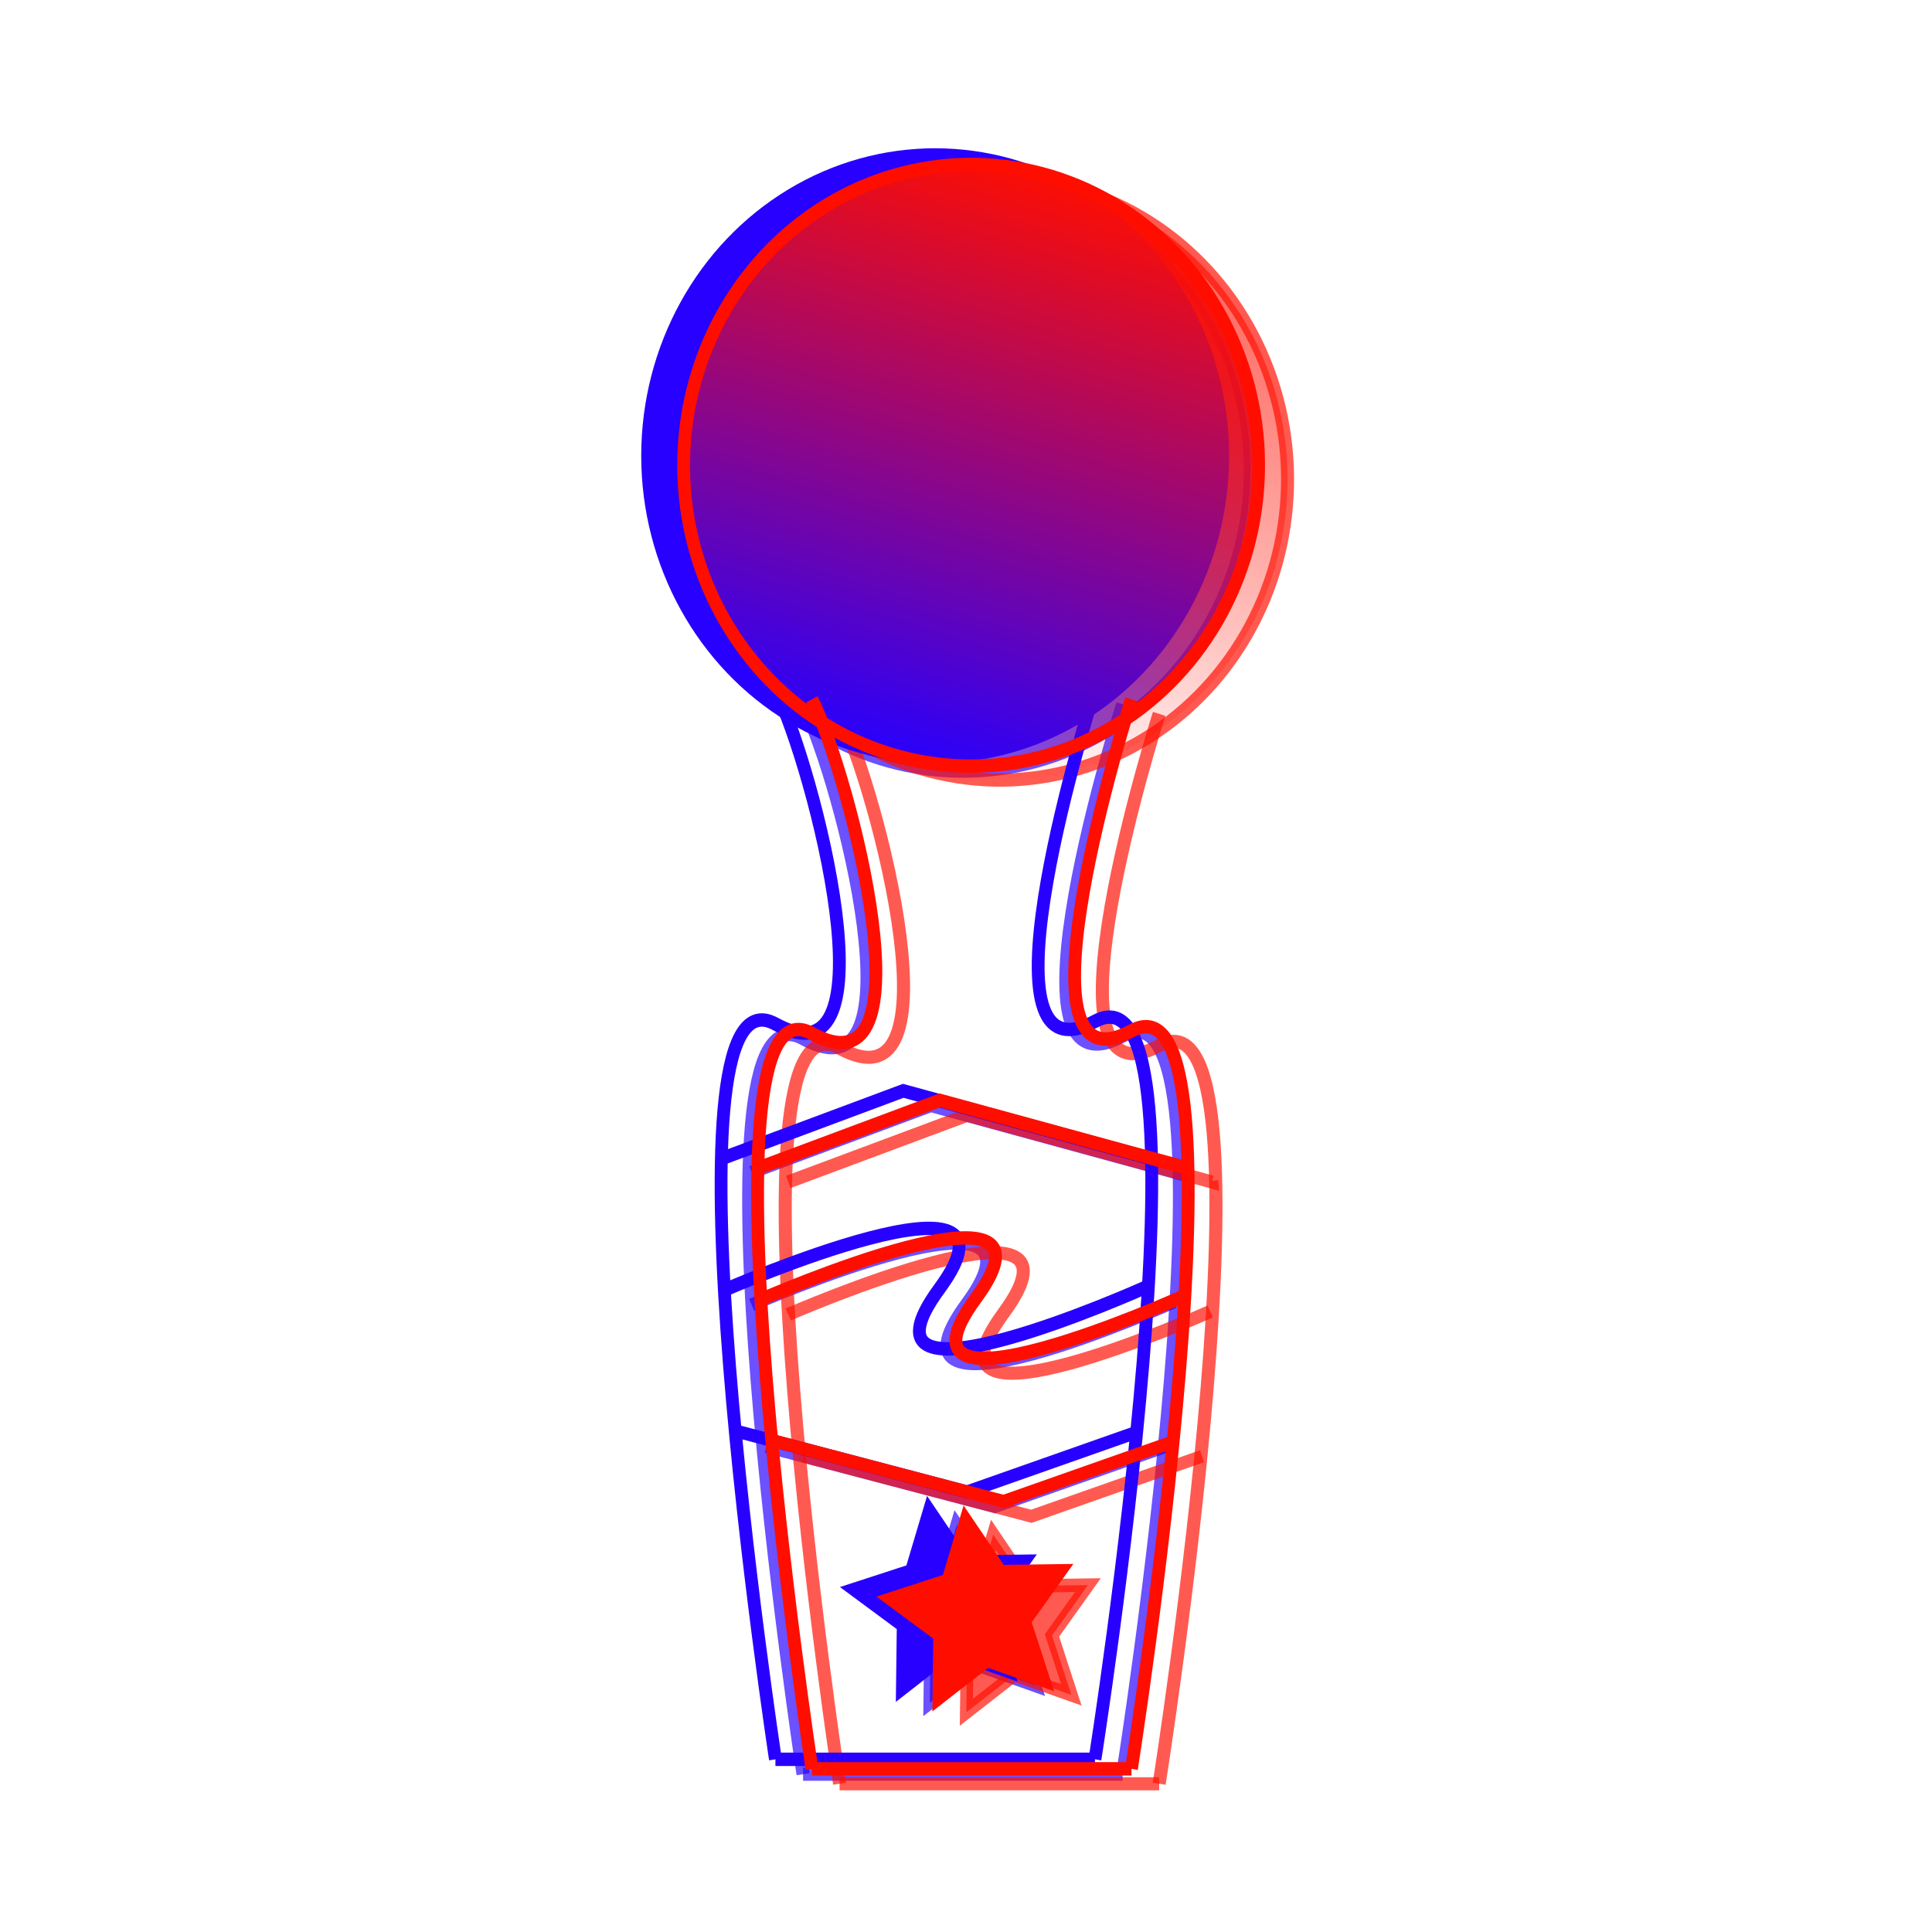 <?xml version="1.0" encoding="UTF-8" standalone="no"?>
<svg
   xmlns:dc="http://purl.org/dc/elements/1.1/"
   xmlns:cc="http://creativecommons.org/ns#"
   xmlns:rdf="http://www.w3.org/1999/02/22-rdf-syntax-ns#"
   xmlns:svg="http://www.w3.org/2000/svg"
   xmlns="http://www.w3.org/2000/svg"
   xmlns:xlink="http://www.w3.org/1999/xlink"
   xmlns:sodipodi="http://sodipodi.sourceforge.net/DTD/sodipodi-0.dtd"
   xmlns:inkscape="http://www.inkscape.org/namespaces/inkscape"
   width="200"
   height="200"
   viewBox="0 0 52.917 52.917"
   version="1.1"
   id="svg928"
   inkscape:version="1.0.2 (e86c870879, 2021-01-15, custom)"
   sodipodi:docname="pl.svg"
   inkscape:export-filename="C:\Users\guilh\OneDrive\Ambiente de Trabalho\Estudar\12º ano\AI\edição de imagem\chessPieces\bin\pl.png"
   inkscape:export-xdpi="96"
   inkscape:export-ydpi="96">
  <defs
     id="defs922">
    <linearGradient
       inkscape:collect="always"
       id="linearGradient1613">
      <stop
         style="stop-color:#ff0e00;stop-opacity:1;"
         offset="0"
         id="stop1609" />
      <stop
         style="stop-color:#ff0e00;stop-opacity:0;"
         offset="1"
         id="stop1611" />
    </linearGradient>
    <linearGradient
       inkscape:collect="always"
       xlink:href="#linearGradient1613"
       id="linearGradient1615"
       x1="28.972"
       y1="13.891"
       x2="41.143"
       y2="13.891"
       gradientUnits="userSpaceOnUse"
       gradientTransform="translate(-12.985,-87.144)" />
    <linearGradient
       inkscape:collect="always"
       xlink:href="#linearGradient1613"
       id="linearGradient1665"
       gradientUnits="userSpaceOnUse"
       gradientTransform="matrix(1.38,0,0,1.328,-43.773,-48.352)"
       x1="28.972"
       y1="13.891"
       x2="41.143"
       y2="13.891" />
    <linearGradient
       inkscape:collect="always"
       xlink:href="#linearGradient1613"
       id="linearGradient1825"
       gradientUnits="userSpaceOnUse"
       gradientTransform="translate(-21.309,-59.623)"
       x1="28.972"
       y1="13.891"
       x2="41.143"
       y2="13.891" />
    <filter
       inkscape:collect="always"
       style="color-interpolation-filters:sRGB"
       id="filter3187"
       x="-0.044"
       width="1.089"
       y="-0.044"
       height="1.089">
      <feGaussianBlur
         inkscape:collect="always"
         stdDeviation="0.22"
         id="feGaussianBlur3189" />
    </filter>
    <filter
       inkscape:collect="always"
       style="color-interpolation-filters:sRGB"
       id="filter3191"
       x="-0.215"
       width="1.431"
       y="-0.025"
       height="1.05">
      <feGaussianBlur
         inkscape:collect="always"
         stdDeviation="0.22"
         id="feGaussianBlur3193" />
    </filter>
    <filter
       inkscape:collect="always"
       style="color-interpolation-filters:sRGB"
       id="filter3195"
       x="-0.224"
       width="1.449"
       y="-0.025"
       height="1.05">
      <feGaussianBlur
         inkscape:collect="always"
         stdDeviation="0.22"
         id="feGaussianBlur3197" />
    </filter>
    <filter
       inkscape:collect="always"
       style="color-interpolation-filters:sRGB"
       id="filter3199">
      <feGaussianBlur
         inkscape:collect="always"
         stdDeviation="0.22"
         id="feGaussianBlur3201" />
    </filter>
    <filter
       inkscape:collect="always"
       style="color-interpolation-filters:sRGB"
       id="filter3203"
       x="-0.06"
       width="1.12"
       y="-0.399"
       height="1.798">
      <feGaussianBlur
         inkscape:collect="always"
         stdDeviation="0.22"
         id="feGaussianBlur3205" />
    </filter>
    <filter
       inkscape:collect="always"
       style="color-interpolation-filters:sRGB"
       id="filter3207"
       x="-0.06"
       width="1.121"
       y="-0.221"
       height="1.443">
      <feGaussianBlur
         inkscape:collect="always"
         stdDeviation="0.22"
         id="feGaussianBlur3209" />
    </filter>
    <filter
       inkscape:collect="always"
       style="color-interpolation-filters:sRGB"
       id="filter3211"
       x="-0.064"
       width="1.128"
       y="-0.444"
       height="1.887">
      <feGaussianBlur
         inkscape:collect="always"
         stdDeviation="0.22"
         id="feGaussianBlur3213" />
    </filter>
    <filter
       inkscape:collect="always"
       style="color-interpolation-filters:sRGB"
       id="filter3215"
       x="-0.15"
       width="1.3"
       y="-0.15"
       height="1.3">
      <feGaussianBlur
         inkscape:collect="always"
         stdDeviation="0.22"
         id="feGaussianBlur3217" />
    </filter>
    <filter
       inkscape:collect="always"
       style="color-interpolation-filters:sRGB"
       id="filter3219"
       x="-0.044"
       width="1.089"
       y="-0.044"
       height="1.089">
      <feGaussianBlur
         inkscape:collect="always"
         stdDeviation="0.22"
         id="feGaussianBlur3221" />
    </filter>
    <filter
       inkscape:collect="always"
       style="color-interpolation-filters:sRGB"
       id="filter3223"
       x="-0.215"
       width="1.431"
       y="-0.025"
       height="1.05">
      <feGaussianBlur
         inkscape:collect="always"
         stdDeviation="0.22"
         id="feGaussianBlur3225" />
    </filter>
    <filter
       inkscape:collect="always"
       style="color-interpolation-filters:sRGB"
       id="filter3227"
       x="-0.224"
       width="1.449"
       y="-0.025"
       height="1.05">
      <feGaussianBlur
         inkscape:collect="always"
         stdDeviation="0.22"
         id="feGaussianBlur3229" />
    </filter>
    <filter
       inkscape:collect="always"
       style="color-interpolation-filters:sRGB"
       id="filter3231">
      <feGaussianBlur
         inkscape:collect="always"
         stdDeviation="0.22"
         id="feGaussianBlur3233" />
    </filter>
    <filter
       inkscape:collect="always"
       style="color-interpolation-filters:sRGB"
       id="filter3235"
       x="-0.06"
       width="1.12"
       y="-0.399"
       height="1.798">
      <feGaussianBlur
         inkscape:collect="always"
         stdDeviation="0.22"
         id="feGaussianBlur3237" />
    </filter>
    <filter
       inkscape:collect="always"
       style="color-interpolation-filters:sRGB"
       id="filter3239"
       x="-0.06"
       width="1.121"
       y="-0.221"
       height="1.443">
      <feGaussianBlur
         inkscape:collect="always"
         stdDeviation="0.22"
         id="feGaussianBlur3241" />
    </filter>
    <filter
       inkscape:collect="always"
       style="color-interpolation-filters:sRGB"
       id="filter3243"
       x="-0.064"
       width="1.128"
       y="-0.444"
       height="1.887">
      <feGaussianBlur
         inkscape:collect="always"
         stdDeviation="0.22"
         id="feGaussianBlur3245" />
    </filter>
    <filter
       inkscape:collect="always"
       style="color-interpolation-filters:sRGB"
       id="filter3247"
       x="-0.15"
       width="1.3"
       y="-0.15"
       height="1.3">
      <feGaussianBlur
         inkscape:collect="always"
         stdDeviation="0.22"
         id="feGaussianBlur3249" />
    </filter>
    <filter
       inkscape:collect="always"
       style="color-interpolation-filters:sRGB"
       id="filter3187-5"
       x="-0.044"
       width="1.089"
       y="-0.044"
       height="1.089">
      <feGaussianBlur
         inkscape:collect="always"
         stdDeviation="0.22"
         id="feGaussianBlur3189-6" />
    </filter>
    <filter
       inkscape:collect="always"
       style="color-interpolation-filters:sRGB"
       id="filter3195-1"
       x="-0.224"
       width="1.449"
       y="-0.025"
       height="1.05">
      <feGaussianBlur
         inkscape:collect="always"
         stdDeviation="0.22"
         id="feGaussianBlur3197-6" />
    </filter>
    <filter
       inkscape:collect="always"
       style="color-interpolation-filters:sRGB"
       id="filter3199-2">
      <feGaussianBlur
         inkscape:collect="always"
         stdDeviation="0.22"
         id="feGaussianBlur3201-9" />
    </filter>
    <filter
       inkscape:collect="always"
       style="color-interpolation-filters:sRGB"
       id="filter3203-9"
       x="-0.06"
       width="1.12"
       y="-0.399"
       height="1.798">
      <feGaussianBlur
         inkscape:collect="always"
         stdDeviation="0.22"
         id="feGaussianBlur3205-0" />
    </filter>
    <filter
       inkscape:collect="always"
       style="color-interpolation-filters:sRGB"
       id="filter3207-4"
       x="-0.06"
       width="1.121"
       y="-0.221"
       height="1.443">
      <feGaussianBlur
         inkscape:collect="always"
         stdDeviation="0.22"
         id="feGaussianBlur3209-5" />
    </filter>
    <filter
       inkscape:collect="always"
       style="color-interpolation-filters:sRGB"
       id="filter3211-3"
       x="-0.064"
       width="1.128"
       y="-0.444"
       height="1.887">
      <feGaussianBlur
         inkscape:collect="always"
         stdDeviation="0.22"
         id="feGaussianBlur3213-9" />
    </filter>
    <filter
       inkscape:collect="always"
       style="color-interpolation-filters:sRGB"
       id="filter3215-8"
       x="-0.15"
       width="1.3"
       y="-0.15"
       height="1.3">
      <feGaussianBlur
         inkscape:collect="always"
         stdDeviation="0.22"
         id="feGaussianBlur3217-7" />
    </filter>
    <filter
       inkscape:collect="always"
       style="color-interpolation-filters:sRGB"
       id="filter3219-6"
       x="-0.044"
       width="1.089"
       y="-0.044"
       height="1.089">
      <feGaussianBlur
         inkscape:collect="always"
         stdDeviation="0.22"
         id="feGaussianBlur3221-5" />
    </filter>
    <filter
       inkscape:collect="always"
       style="color-interpolation-filters:sRGB"
       id="filter3231-9">
      <feGaussianBlur
         inkscape:collect="always"
         stdDeviation="0.22"
         id="feGaussianBlur3233-1" />
    </filter>
    <filter
       inkscape:collect="always"
       style="color-interpolation-filters:sRGB"
       id="filter3235-6"
       x="-0.06"
       width="1.12"
       y="-0.399"
       height="1.798">
      <feGaussianBlur
         inkscape:collect="always"
         stdDeviation="0.22"
         id="feGaussianBlur3237-2" />
    </filter>
    <filter
       inkscape:collect="always"
       style="color-interpolation-filters:sRGB"
       id="filter3239-7"
       x="-0.06"
       width="1.121"
       y="-0.221"
       height="1.443">
      <feGaussianBlur
         inkscape:collect="always"
         stdDeviation="0.22"
         id="feGaussianBlur3241-6" />
    </filter>
    <filter
       inkscape:collect="always"
       style="color-interpolation-filters:sRGB"
       id="filter3243-6"
       x="-0.064"
       width="1.128"
       y="-0.444"
       height="1.887">
      <feGaussianBlur
         inkscape:collect="always"
         stdDeviation="0.22"
         id="feGaussianBlur3245-2" />
    </filter>
    <filter
       inkscape:collect="always"
       style="color-interpolation-filters:sRGB"
       id="filter3247-7"
       x="-0.15"
       width="1.3"
       y="-0.15"
       height="1.3">
      <feGaussianBlur
         inkscape:collect="always"
         stdDeviation="0.22"
         id="feGaussianBlur3249-4" />
    </filter>
  </defs>
  <sodipodi:namedview
     id="base"
     pagecolor="#ffffff"
     bordercolor="#666666"
     borderopacity="1.0"
     inkscape:pageopacity="0.0"
     inkscape:pageshadow="2"
     inkscape:zoom="3.959798"
     inkscape:cx="48.740565"
     inkscape:cy="105.97586"
     inkscape:document-units="mm"
     inkscape:current-layer="layer1"
     inkscape:document-rotation="0"
     showgrid="true"
     units="px"
     showguides="true"
     inkscape:guide-bbox="true"
     inkscape:snap-global="false"
     inkscape:window-width="1738"
     inkscape:window-height="909"
     inkscape:window-x="110"
     inkscape:window-y="74"
     inkscape:window-maximized="0">
    <inkscape:grid
       type="xygrid"
       id="grid1491" />
    <sodipodi:guide
       position="26.458,48.948"
       orientation="0,-1"
       id="guide1493" />
    <sodipodi:guide
       position="26.458,3.969"
       orientation="0,-1"
       id="guide1495" />
    <sodipodi:guide
       position="5.292,26.458"
       orientation="1,0"
       id="guide1497" />
    <sodipodi:guide
       position="47.625,26.458"
       orientation="1,0"
       id="guide1499" />
  </sodipodi:namedview>
  <g
     inkscape:label="Camada 1"
     inkscape:groupmode="layer"
     id="layer1">
    <rect
       style="fill:#ffffff;stroke:#ffffff;stroke-width:0.265"
       id="rect1068"
       width="3.682"
       height="4.309"
       x="26.445"
       y="25.703"
       ry="0" />
    <rect
       style="fill:#ffffff;stroke:#ffffff;stroke-width:0.265"
       id="rect1066"
       width="7.938"
       height="19.844"
       x="22.49"
       y="29.104" />
    <circle
       style="opacity:0.68;fill:#2700ff;fill-opacity:1;stroke:#2700ff;stroke-width:0.265;stroke-opacity:1"
       id="path10100-1-5"
       cx="20.505"
       cy="62.045"
       r="5.953" />
    <path
       style="opacity:0.68;fill:none;stroke:#2700ff;stroke-width:0.265px;stroke-linecap:butt;stroke-linejoin:miter;stroke-opacity:1"
       d="m 17.198,66.675 c 0.795,1.526 2.532,7.945 1e-6,6.615 -2.532,-1.33 -1e-6,14.552 -1e-6,14.552"
       id="path10104-07-3"
       sodipodi:nodetypes="czc" />
    <path
       style="opacity:0.68;fill:none;stroke:#2700ff;stroke-width:0.265px;stroke-linecap:butt;stroke-linejoin:miter;stroke-opacity:1"
       d="m 23.812,66.675 c 0,0 -2.646,7.938 0,6.563 2.646,-1.375 0,14.604 0,14.604"
       id="path10106-8-3"
       sodipodi:nodetypes="czc" />
    <path
       style="opacity:0.68;fill:none;stroke:#2700ff;stroke-width:0.265px;stroke-linecap:butt;stroke-linejoin:miter;stroke-opacity:1"
       d="m 17.198,87.842 c 6.615,0 6.615,0 6.615,0"
       id="path10108-1-2" />
    <path
       style="opacity:0.68;fill:none;stroke:#2700ff;stroke-width:0.265px;stroke-linecap:butt;stroke-linejoin:miter;stroke-opacity:1"
       d="m 16.135,75.935 3.709,-1.323 5.058,1.323 -0.002,-0.024"
       id="path10110-6-2"
       sodipodi:nodetypes="cccc" />
    <path
       style="opacity:0.68;fill:none;stroke:#2700ff;stroke-width:0.265px;stroke-linecap:butt;stroke-linejoin:miter;stroke-opacity:1"
       d="m 16.135,78.558 c 0,0 6.532,-2.731 4.459,-0.031 -2.073,2.7 4.275,-0.029 4.275,-0.029"
       id="path10112-0-4"
       sodipodi:nodetypes="czc" />
    <path
       style="opacity:0.68;fill:none;stroke:#2700ff;stroke-width:0.256px;stroke-linecap:butt;stroke-linejoin:miter;stroke-opacity:1"
       d="m 16.441,81.361 4.725,1.189 3.532,-1.189"
       id="path10114-6-0"
       sodipodi:nodetypes="ccc" />
    <path
       sodipodi:type="star"
       style="opacity:0.68;fill:#2700ff;fill-opacity:1;stroke:#2700ff;stroke-width:0.265;stroke-opacity:1"
       id="path10120-3-2"
       sodipodi:sides="5"
       sodipodi:cx="20.677237"
       sodipodi:cy="84.771156"
       sodipodi:r1="1.8708867"
       sodipodi:r2="0.93544334"
       sodipodi:arg1="0.78539816"
       sodipodi:arg2="1.4137167"
       inkscape:flatsided="false"
       inkscape:rounded="0"
       inkscape:randomized="0"
       inkscape:transform-center-x="0.090440696"
       inkscape:transform-center-y="-0.09044083"
       d="m 22,86.094 -1.177,-0.399 -0.996,0.743 0.016,-1.242 -1.014,-0.717 1.186,-0.369 0.369,-1.186 0.717,1.014 1.242,-0.016 -0.743,0.996 z" />
    <circle
       style="opacity:0.68;fill:url(#linearGradient1615);fill-opacity:1;stroke:#ff0e00;stroke-width:0.265;stroke-opacity:1"
       id="path10100-6"
       cx="22.072"
       cy="-73.253"
       r="5.953"
       transform="rotate(106.235)" />
    <path
       style="opacity:0.68;fill:none;stroke:#ff0e00;stroke-width:0.265px;stroke-linecap:butt;stroke-linejoin:miter;stroke-opacity:1"
       d="m 60.854,46.302 c 0.795,1.526 2.532,7.945 1e-6,6.615 -2.532,-1.33 -1e-6,14.552 -1e-6,14.552"
       id="path10104-46"
       sodipodi:nodetypes="czc" />
    <path
       style="opacity:0.68;fill:none;stroke:#ff0e00;stroke-width:0.265px;stroke-linecap:butt;stroke-linejoin:miter;stroke-opacity:1"
       d="m 67.469,46.302 c 0,0 -2.646,7.938 0,6.563 2.646,-1.375 0,14.604 0,14.604"
       id="path10106-5"
       sodipodi:nodetypes="czc" />
    <path
       style="opacity:0.68;fill:none;stroke:#ff0e00;stroke-width:0.265px;stroke-linecap:butt;stroke-linejoin:miter;stroke-opacity:1"
       d="m 60.854,67.469 c 6.615,0 6.615,0 6.615,0"
       id="path10108-6" />
    <path
       style="opacity:0.68;fill:none;stroke:#ff0e00;stroke-width:0.265px;stroke-linecap:butt;stroke-linejoin:miter;stroke-opacity:1"
       d="m 59.791,55.562 3.709,-1.323 5.058,1.323 -0.002,-0.024"
       id="path10110-9"
       sodipodi:nodetypes="cccc" />
    <path
       style="opacity:0.68;fill:none;stroke:#ff0e00;stroke-width:0.265px;stroke-linecap:butt;stroke-linejoin:miter;stroke-opacity:1"
       d="m 59.791,58.185 c 0,0 6.532,-2.731 4.459,-0.031 -2.073,2.7 4.275,-0.029 4.275,-0.029"
       id="path10112-2"
       sodipodi:nodetypes="czc" />
    <path
       style="opacity:0.68;fill:none;stroke:#ff0e00;stroke-width:0.256px;stroke-linecap:butt;stroke-linejoin:miter;stroke-opacity:1"
       d="m 60.098,60.988 4.725,1.189 3.532,-1.189"
       id="path10114-7"
       sodipodi:nodetypes="ccc" />
    <path
       sodipodi:type="star"
       style="opacity:0.68;fill:#ff0e00;fill-opacity:1;stroke:#ff0e00;stroke-width:0.265;stroke-opacity:1"
       id="path10120-6"
       sodipodi:sides="5"
       sodipodi:cx="64.333488"
       sodipodi:cy="64.398239"
       sodipodi:r1="1.8708867"
       sodipodi:r2="0.93544334"
       sodipodi:arg1="0.78539816"
       sodipodi:arg2="1.4137167"
       inkscape:flatsided="false"
       inkscape:rounded="0"
       inkscape:randomized="0"
       inkscape:transform-center-x="0.090440696"
       inkscape:transform-center-y="-0.09044083"
       d="m 65.656,65.721 -1.177,-0.399 -0.996,0.743 0.016,-1.242 -1.014,-0.717 1.186,-0.369 0.369,-1.186 0.717,1.014 1.242,-0.016 -0.743,0.996 z" />
    <path
       style="fill:#ffffff;stroke:#ffffff;stroke-width:0.091"
       d="M 22.149,48.129 C 21.911,46.899 21.15,40.369 21.235,40.28 c 0.033,-0.034 0.16,0.007 0.284,0.091 0.123,0.084 0.224,0.111 0.224,0.059 0,-0.155 0.164,-0.108 0.37,0.107 0.127,0.132 0.56,0.304 1.26,0.499 0.768,0.214 1.057,0.332 1.032,0.423 -0.019,0.069 -0.059,0.271 -0.089,0.449 -0.052,0.314 -0.077,0.332 -0.849,0.601 l -0.795,0.278 -0.026,0.712 -0.026,0.712 0.48,0.321 c 0.264,0.177 0.514,0.377 0.556,0.445 0.042,0.068 0.116,0.54 0.164,1.048 l 0.088,0.925 0.734,0.046 0.734,0.046 0.585,-0.488 c 0.322,-0.269 0.608,-0.474 0.637,-0.458 0.028,0.017 0.199,0.101 0.38,0.188 0.226,0.108 0.313,0.2 0.278,0.296 -0.041,0.112 0.035,0.139 0.395,0.139 0.365,0 0.456,-0.033 0.5,-0.181 0.045,-0.149 0.093,-0.166 0.271,-0.095 0.246,0.098 0.268,0.032 0.111,-0.328 -0.117,-0.268 -1.058,-0.784 -1.431,-0.784 -0.12,0 -0.34,0.107 -0.489,0.238 -0.411,0.362 -0.577,0.276 -0.61,-0.314 -0.024,-0.429 -0.07,-0.535 -0.376,-0.855 -0.192,-0.201 -0.349,-0.396 -0.349,-0.434 1.42e-4,-0.038 0.189,-0.173 0.42,-0.301 0.384,-0.212 0.627,-0.539 0.848,-1.145 0.021,-0.057 0.218,0.098 0.439,0.345 0.371,0.415 0.43,0.447 0.784,0.427 0.792,-0.044 0.981,-0.01 0.916,0.165 -0.037,0.102 0.041,0.061 0.212,-0.11 0.34,-0.341 0.34,-0.422 0.003,-0.422 -0.238,0 -0.258,-0.02 -0.177,-0.179 0.05,-0.098 0.092,-0.308 0.092,-0.465 0,-0.35 -0.232,-0.466 -0.934,-0.466 -0.368,0 -0.481,0.032 -0.481,0.139 0,0.076 -0.01,0.139 -0.023,0.139 -0.012,0 -0.154,0.039 -0.314,0.087 -0.27,0.081 -0.303,0.066 -0.461,-0.206 -0.094,-0.161 -0.142,-0.321 -0.106,-0.356 0.035,-0.034 0.243,-0.083 0.462,-0.107 0.219,-0.024 1.025,-0.259 1.792,-0.522 0.767,-0.263 1.433,-0.453 1.481,-0.422 0.132,0.085 0.104,0.274 -0.073,0.487 -0.19,0.229 -0.436,2.079 -0.284,2.132 0.133,0.047 0.109,0.316 -0.05,0.553 -0.188,0.28 -0.414,1.895 -0.343,2.446 0.045,0.35 0.031,0.439 -0.072,0.439 -0.135,0 -0.239,0.591 -0.241,1.364 l -7e-4,0.393 h -3.485 -3.485 z"
       id="path1000" />
    <path
       style="fill:#ffffff;stroke:#ffffff;stroke-width:0.091"
       d="m 24.179,39.293 c -1.463,-0.388 -2.128,-0.529 -2.151,-0.454 -0.047,0.148 -0.344,0.137 -0.4,-0.016 -0.029,-0.079 -0.141,-0.109 -0.306,-0.084 -0.244,0.037 -0.264,0.016 -0.313,-0.315 -0.029,-0.195 -0.079,-0.855 -0.111,-1.465 l -0.059,-1.11 1.314,-0.482 c 1.417,-0.52 2.357,-0.81 2.884,-0.89 0.276,-0.042 0.332,-0.023 0.332,0.113 0,0.093 -0.138,0.239 -0.322,0.341 -0.473,0.262 -0.657,0.575 -0.713,1.214 -0.06,0.687 0.081,1.165 0.414,1.414 0.215,0.16 0.389,0.187 1.231,0.187 0.54,0 0.981,-0.038 0.981,-0.084 0,-0.046 0.288,-0.135 0.641,-0.196 0.353,-0.062 1.169,-0.29 1.813,-0.507 l 1.172,-0.394 0.056,0.235 c 0.039,0.162 0.012,0.269 -0.087,0.345 -0.097,0.074 -0.162,0.32 -0.201,0.754 l -0.057,0.644 -1.914,0.665 c -1.053,0.366 -1.953,0.661 -2,0.657 -0.047,-0.005 -1.039,-0.262 -2.203,-0.571 z"
       id="path998" />
    <path
       style="fill:#ffffff;stroke:#ffffff;stroke-width:0.091"
       d="m 26.789,35.64 c 0.44,-0.667 0.524,-1.112 0.279,-1.473 -0.098,-0.144 -0.199,-0.427 -0.225,-0.629 -0.084,-0.657 -0.252,-0.722 -1.74,-0.674 -1.159,0.037 -1.38,0.073 -2.284,0.368 -0.691,0.226 -1.042,0.389 -1.135,0.528 -0.074,0.111 -0.201,0.19 -0.281,0.175 -0.081,-0.014 -0.246,0.047 -0.368,0.137 l -0.221,0.163 -0.058,-0.488 c -0.032,-0.268 -0.061,-0.701 -0.066,-0.961 l -0.009,-0.473 0.508,-0.19 c 3.849,-1.44 3.714,-1.402 4.437,-1.265 0.219,0.042 0.269,0.08 0.179,0.138 -0.068,0.044 -0.105,0.098 -0.082,0.119 0.023,0.021 1.134,0.338 2.47,0.703 1.335,0.365 2.443,0.68 2.461,0.699 0.018,0.019 0.005,0.495 -0.03,1.057 l -0.063,1.023 -0.674,0.271 c -0.371,0.149 -0.933,0.362 -1.249,0.472 -0.316,0.11 -0.654,0.276 -0.752,0.368 -0.224,0.211 -0.575,0.329 -0.575,0.192 0,-0.058 -0.148,-0.021 -0.35,0.086 -0.193,0.103 -0.39,0.187 -0.438,0.187 -0.048,0 0.071,-0.24 0.264,-0.533 z"
       id="path996" />
    <path
       style="fill:#ffffff;stroke:#ffffff;stroke-width:0.091"
       d="m 20.888,30.136 c 0.071,-0.635 0.299,-1.271 0.455,-1.271 0.062,0 0.161,0.062 0.221,0.137 0.079,0.099 0.153,0.112 0.27,0.046 0.248,-0.139 0.466,-0.113 0.407,0.048 -0.03,0.081 -0.001,0.139 0.068,0.139 0.065,0 0.169,-0.062 0.229,-0.139 0.061,-0.076 0.164,-0.139 0.229,-0.139 0.327,0 0.753,-0.332 0.943,-0.734 0.178,-0.378 0.198,-0.553 0.191,-1.671 -0.009,-1.345 -0.21,-2.589 -0.734,-4.532 -0.144,-0.534 -0.246,-0.986 -0.228,-1.006 0.019,-0.019 0.105,-0.002 0.192,0.038 0.087,0.041 0.253,0.085 0.368,0.099 0.115,0.014 0.284,0.097 0.376,0.183 0.148,0.14 0.319,0.151 1.515,0.099 0.742,-0.032 1.743,-0.122 2.225,-0.199 0.482,-0.078 0.91,-0.141 0.95,-0.141 0.144,0 0.072,0.269 -0.107,0.399 -0.122,0.089 -0.235,0.369 -0.347,0.861 -0.349,1.529 -0.444,2.379 -0.445,3.954 -2.73e-4,1.499 0.009,1.577 0.226,1.995 0.268,0.515 0.587,0.735 1.17,0.807 0.336,0.042 0.509,0.009 0.81,-0.151 0.455,-0.243 0.489,-0.209 0.567,0.564 0.03,0.302 0.078,0.645 0.106,0.764 0.05,0.21 -0.003,0.2 -2.408,-0.461 -2.182,-0.6 -2.552,-0.677 -3.274,-0.68 -0.729,-0.003 -0.917,0.035 -1.801,0.365 -0.617,0.23 -1.065,0.456 -1.193,0.601 -0.214,0.242 -0.392,0.303 -0.392,0.136 0,-0.053 -0.146,0.019 -0.324,0.161 l -0.324,0.259 z"
       id="path994" />
    <ellipse
       style="fill:#ffffff;fill-opacity:1;stroke:#ffffff;stroke-width:0.359;stroke-opacity:1"
       id="path10100-1-5-0-4"
       cx="26.373"
       cy="13.172"
       rx="7.877"
       ry="8.242" />
    <path
       style="fill:#ffffff;fill-opacity:1;stroke:#ffffff;stroke-width:0.358px;stroke-linecap:butt;stroke-linejoin:miter;stroke-opacity:1"
       d="m 30.75,19.582 c 0,0 -3.501,10.989 0,9.085 3.501,-1.904 0,20.218 0,20.218"
       id="path10106-8-3-2-0"
       sodipodi:nodetypes="czc" />
    <path
       style="fill:#ffffff;fill-opacity:1;stroke:#ffffff;stroke-width:0.358px;stroke-linecap:butt;stroke-linejoin:miter;stroke-opacity:1"
       d="m 21.997,48.886 c 8.753,0 8.753,0 8.753,0"
       id="path10108-1-2-1-9" />
    <path
       style="fill:#ffffff;fill-opacity:1;stroke:#ffffff;stroke-width:0.358px;stroke-linecap:butt;stroke-linejoin:miter;stroke-opacity:1"
       d="m 20.59,32.402 4.908,-1.831 6.693,1.831 -0.003,-0.033"
       id="path10110-6-2-9-7"
       sodipodi:nodetypes="cccc" />
    <path
       style="fill:#ffffff;fill-opacity:1;stroke:#ffffff;stroke-width:0.358px;stroke-linecap:butt;stroke-linejoin:miter;stroke-opacity:1"
       d="m 20.59,36.033 c 0,0 8.643,-3.78 5.9,-0.042 -2.743,3.738 5.656,-0.041 5.656,-0.041"
       id="path10112-0-4-8-4"
       sodipodi:nodetypes="czc" />
    <path
       style="fill:#ffffff;fill-opacity:1;stroke:#ffffff;stroke-width:0.346px;stroke-linecap:butt;stroke-linejoin:miter;stroke-opacity:1"
       d="m 20.996,39.913 6.253,1.646 4.674,-1.646"
       id="path10114-6-0-8-3"
       sodipodi:nodetypes="ccc" />
    <path
       sodipodi:type="star"
       style="fill:#ffffff;fill-opacity:1;stroke:#ffffff;stroke-width:0.265;stroke-opacity:1"
       id="path10120-3-2-3-0"
       sodipodi:sides="5"
       sodipodi:cx="26.536522"
       sodipodi:cy="36.637661"
       sodipodi:r1="1.8708867"
       sodipodi:r2="0.93544334"
       sodipodi:arg1="0.78539816"
       sodipodi:arg2="1.4137167"
       inkscape:flatsided="false"
       inkscape:rounded="0"
       inkscape:randomized="0"
       inkscape:transform-center-x="0.090440696"
       inkscape:transform-center-y="-0.09044083"
       d="m 27.859,37.961 -1.177,-0.399 -0.996,0.743 0.016,-1.242 -1.014,-0.717 1.186,-0.369 0.369,-1.186 0.717,1.014 1.242,-0.016 -0.743,0.996 z"
       transform="matrix(1.323,0,0,1.384,-8.514,-6.087)" />
    <ellipse
       style="fill:#ffffff;fill-opacity:1;stroke:#ffffff;stroke-width:0.359;stroke-opacity:1"
       id="path10100-6-0-58"
       cx="4.874"
       cy="-29.982"
       transform="matrix(-0.268,0.963,-0.957,-0.291,0,0)"
       rx="8.214"
       ry="7.907" />
    <path
       style="fill:#ffffff;fill-opacity:1;stroke:#ffffff;stroke-width:0.358px;stroke-linecap:butt;stroke-linejoin:miter;stroke-opacity:1"
       d="m 22.997,19.844 c 1.052,2.112 3.351,10.999 2e-6,9.157 -3.351,-1.841 -2e-6,20.146 -2e-6,20.146"
       id="path10104-46-5-62"
       sodipodi:nodetypes="czc" />
    <path
       style="fill:#ffffff;fill-opacity:1;stroke:#ffffff;stroke-width:0.358px;stroke-linecap:butt;stroke-linejoin:miter;stroke-opacity:1"
       d="m 22.997,49.147 c 8.753,0 8.753,0 8.753,0"
       id="path10108-6-4-9" />
    <path
       style="fill:#ffffff;fill-opacity:1;stroke:#ffffff;stroke-width:0.358px;stroke-linecap:butt;stroke-linejoin:miter;stroke-opacity:1"
       d="m 21.591,32.664 4.908,-1.831 6.693,1.831 -0.003,-0.033"
       id="path10110-9-2-5"
       sodipodi:nodetypes="cccc" />
    <path
       style="fill:#ffffff;fill-opacity:1;stroke:#ffffff;stroke-width:0.358px;stroke-linecap:butt;stroke-linejoin:miter;stroke-opacity:1"
       d="m 21.591,36.294 c 0,0 8.643,-3.78 5.9,-0.042 -2.743,3.738 5.656,-0.041 5.656,-0.041"
       id="path10112-2-7-0"
       sodipodi:nodetypes="czc" />
    <path
       style="fill:#ffffff;fill-opacity:1;stroke:#ffffff;stroke-width:0.346px;stroke-linecap:butt;stroke-linejoin:miter;stroke-opacity:1"
       d="m 21.996,40.175 6.253,1.646 4.674,-1.646"
       id="path10114-7-7-6"
       sodipodi:nodetypes="ccc" />
    <path
       sodipodi:type="star"
       style="fill:#ffffff;fill-opacity:1;stroke:#ffffff;stroke-width:0.265;stroke-opacity:1"
       id="path10120-6-4-8"
       sodipodi:sides="5"
       sodipodi:cx="27.292473"
       sodipodi:cy="36.826649"
       sodipodi:r1="1.8708867"
       sodipodi:r2="0.93544334"
       sodipodi:arg1="0.78539816"
       sodipodi:arg2="1.4137167"
       inkscape:flatsided="false"
       inkscape:rounded="0"
       inkscape:randomized="0"
       inkscape:transform-center-x="0.090440696"
       inkscape:transform-center-y="-0.09044083"
       d="m 28.615,38.15 -1.177,-0.399 -0.996,0.743 0.016,-1.242 -1.014,-0.717 1.186,-0.369 0.369,-1.186 0.717,1.014 1.242,-0.016 -0.743,0.996 z"
       transform="matrix(1.323,0,0,1.384,-8.514,-6.087)" />
    <circle
       style="fill:#ffffff;fill-opacity:1;stroke:#ffffff;stroke-width:0.265;stroke-opacity:1;filter:url(#filter3187-5)"
       id="path10100-1-5-0-9-2"
       cx="25.797"
       cy="13.628"
       r="5.953"
       transform="matrix(1.323,0,0,1.384,-8.514,-6.087)" />
    <path
       style="fill:#ffffff;fill-opacity:1;stroke:#ffffff;stroke-width:0.265px;stroke-linecap:butt;stroke-linejoin:miter;stroke-opacity:1;filter:url(#filter3195-1)"
       d="m 29.104,18.258 c 0,0 -2.646,7.938 0,6.563 2.646,-1.375 0,14.604 0,14.604"
       id="path10106-8-3-2-9-3"
       sodipodi:nodetypes="czc"
       transform="matrix(1.323,0,0,1.384,-8.514,-6.087)" />
    <path
       style="fill:#ffffff;fill-opacity:1;stroke:#ffffff;stroke-width:0.265px;stroke-linecap:butt;stroke-linejoin:miter;stroke-opacity:1;filter:url(#filter3199-2)"
       d="m 22.49,39.425 c 6.615,0 6.615,0 6.615,0"
       id="path10108-1-2-1-2-1"
       transform="matrix(1.323,0,0,1.384,-8.514,-6.087)" />
    <path
       style="fill:#ffffff;fill-opacity:1;stroke:#ffffff;stroke-width:0.265px;stroke-linecap:butt;stroke-linejoin:miter;stroke-opacity:1;filter:url(#filter3203-9)"
       d="m 21.427,27.519 3.709,-1.323 5.058,1.323 -0.002,-0.024"
       id="path10110-6-2-9-5-7"
       sodipodi:nodetypes="cccc"
       transform="matrix(1.323,0,0,1.384,-8.514,-6.087)" />
    <path
       style="fill:#ffffff;fill-opacity:1;stroke:#ffffff;stroke-width:0.265px;stroke-linecap:butt;stroke-linejoin:miter;stroke-opacity:1;filter:url(#filter3207-4)"
       d="m 21.427,30.141 c 0,0 6.532,-2.731 4.459,-0.031 -2.073,2.7 4.275,-0.029 4.275,-0.029"
       id="path10112-0-4-8-6-0"
       sodipodi:nodetypes="czc"
       transform="matrix(1.323,0,0,1.384,-8.514,-6.087)" />
    <path
       style="fill:#ffffff;fill-opacity:1;stroke:#ffffff;stroke-width:0.256px;stroke-linecap:butt;stroke-linejoin:miter;stroke-opacity:1;filter:url(#filter3211-3)"
       d="m 21.733,32.944 4.725,1.189 3.532,-1.189"
       id="path10114-6-0-8-0-2"
       sodipodi:nodetypes="ccc"
       transform="matrix(1.323,0,0,1.384,-8.514,-6.087)" />
    <path
       sodipodi:type="star"
       style="fill:#ffffff;fill-opacity:1;stroke:#ffffff;stroke-width:0.265;stroke-opacity:1;filter:url(#filter3215-8)"
       id="path10120-3-2-3-7-2"
       sodipodi:sides="5"
       sodipodi:cx="25.968899"
       sodipodi:cy="36.354279"
       sodipodi:r1="1.8708867"
       sodipodi:r2="0.93544334"
       sodipodi:arg1="0.78539816"
       sodipodi:arg2="1.4137167"
       inkscape:flatsided="false"
       inkscape:rounded="0"
       inkscape:randomized="0"
       inkscape:transform-center-x="0.090440696"
       inkscape:transform-center-y="-0.09044083"
       d="m 27.292,37.677 -1.177,-0.399 -0.996,0.743 0.016,-1.242 -1.014,-0.717 1.186,-0.369 0.369,-1.186 0.717,1.014 1.242,-0.016 -0.743,0.996 z"
       transform="matrix(1.323,0,0,1.384,-8.514,-6.087)" />
    <circle
       style="fill:#ffffff;fill-opacity:1;stroke:#ffffff;stroke-width:0.265;stroke-opacity:1;filter:url(#filter3219-6)"
       id="path10100-6-0-5-2"
       cx="13.748"
       cy="-45.732"
       r="5.953"
       transform="matrix(-0.37,1.329,-1.27,-0.387,-26.393,-22.934)" />
    <path
       style="fill:#ffffff;fill-opacity:1;stroke:#ffffff;stroke-width:0.265px;stroke-linecap:butt;stroke-linejoin:miter;stroke-opacity:1;filter:url(#filter3231-9)"
       d="m 23.246,39.614 c 6.615,0 6.615,0 6.615,0"
       id="path10108-6-4-0-7"
       transform="matrix(1.323,0,0,1.384,-8.514,-6.087)" />
    <path
       style="fill:#ffffff;fill-opacity:1;stroke:#ffffff;stroke-width:0.265px;stroke-linecap:butt;stroke-linejoin:miter;stroke-opacity:1;filter:url(#filter3235-6)"
       d="m 22.182,27.708 3.709,-1.323 5.058,1.323 -0.002,-0.024"
       id="path10110-9-2-6-9"
       sodipodi:nodetypes="cccc"
       transform="matrix(1.323,0,0,1.384,-8.514,-6.087)" />
    <path
       style="fill:#ffffff;fill-opacity:1;stroke:#ffffff;stroke-width:0.265px;stroke-linecap:butt;stroke-linejoin:miter;stroke-opacity:1;filter:url(#filter3239-7)"
       d="m 22.182,30.33 c 0,0 6.532,-2.731 4.459,-0.031 -2.073,2.7 4.275,-0.029 4.275,-0.029"
       id="path10112-2-7-8-0"
       sodipodi:nodetypes="czc"
       transform="matrix(1.323,0,0,1.384,-8.514,-6.087)" />
    <path
       style="fill:#ffffff;fill-opacity:1;stroke:#ffffff;stroke-width:0.256px;stroke-linecap:butt;stroke-linejoin:miter;stroke-opacity:1;filter:url(#filter3243-6)"
       d="m 22.489,33.133 4.725,1.189 3.532,-1.189"
       id="path10114-7-7-8-4"
       sodipodi:nodetypes="ccc"
       transform="matrix(1.323,0,0,1.384,-8.514,-6.087)" />
    <path
       sodipodi:type="star"
       style="fill:#ffffff;fill-opacity:1;stroke:#ffffff;stroke-width:0.265;stroke-opacity:1;filter:url(#filter3247-7)"
       id="path10120-6-4-0-3"
       sodipodi:sides="5"
       sodipodi:cx="26.724854"
       sodipodi:cy="36.543278"
       sodipodi:r1="1.8708867"
       sodipodi:r2="0.93544334"
       sodipodi:arg1="0.78539816"
       sodipodi:arg2="1.4137167"
       inkscape:flatsided="false"
       inkscape:rounded="0"
       inkscape:randomized="0"
       inkscape:transform-center-x="0.090440696"
       inkscape:transform-center-y="-0.09044083"
       d="m 28.048,37.866 -1.177,-0.399 -0.996,0.743 0.016,-1.242 -1.014,-0.717 1.186,-0.369 0.369,-1.186 0.717,1.014 1.242,-0.016 -0.743,0.996 z"
       transform="matrix(1.323,0,0,1.384,-8.514,-6.087)" />
    <path
       style="fill:#ffffff;fill-opacity:1;stroke:#ffffff;stroke-width:0.359;stroke-opacity:1"
       id="path1188"
       d="m 26.958,21.698 c 0.058,1.188 0.066,2.38 0.019,3.569 -0.009,0.169 -0.015,0.339 -0.028,0.507 -0.005,0.064 -0.059,0.621 -0.099,0.731 -0.01,0.028 -0.1,0.057 -0.075,0.042 1.699,-1.024 1.713,-0.329 1.6,-1.226 -0.058,-0.663 -0.07,-1.33 -0.063,-1.995 0.004,-0.381 -0.051,-0.269 0.035,-0.419 -0.541,0.431 -1.172,0.759 -1.622,1.292 -0.127,0.15 0.016,0.401 0.02,0.601 0.013,0.642 0.005,1.284 -7e-4,1.926 0,0 1.552,-0.828 1.552,-0.828 v 0 c -0.006,-0.641 -0.015,-1.283 -0.002,-1.924 0.004,-0.208 0.219,-0.605 0.021,-0.623 -0.559,-0.05 -1.08,0.32 -1.621,0.48 0.116,-0.104 0.034,-0.044 0.045,0.335 0.016,0.524 0.019,1.048 0.023,1.572 0.001,0.154 0.002,0.307 0.002,0.461 0.053,0.911 -0.063,0.415 1.709,-0.442 0.025,-0.012 -0.004,-0.059 -0.003,-0.088 0.006,-0.1 0.018,-0.2 0.025,-0.301 0.01,-0.141 0.02,-0.283 0.026,-0.425 0.007,-0.167 0.009,-0.335 0.013,-0.503 0.015,-1.204 -0.021,-2.408 0.049,-3.611 0,0 -1.628,0.868 -1.628,0.868 z" />
    <path
       style="fill:#ffffff;fill-opacity:1;stroke:#ffffff;stroke-width:0.359;stroke-opacity:1"
       id="path1190"
       d="m 24.547,33.185 c 0.126,1.554 -0.148,3.108 -0.393,4.636 -0.047,0.231 -0.081,0.465 -0.141,0.693 -0.161,0.616 -1.522,1.966 1.494,-0.728 0.103,-0.092 -0.016,-0.284 -0.016,-0.427 -0.002,-0.66 0.024,-0.921 0.063,-1.607 0.054,-0.874 0.112,-1.748 0.219,-2.617 0.024,-0.196 0.263,-0.639 0.081,-0.586 -1.704,0.499 -1.511,0.586 -1.305,1.534 0.165,0.961 0.248,1.936 0.302,2.91 0.01,0.178 0.011,0.357 0.018,0.535 0.003,0.059 -0.04,0.204 0.011,0.178 0.58,-0.29 1.11,-0.678 1.666,-1.017 -0.008,-0.364 -0.01,-0.324 -0.005,-0.714 0.012,-0.934 0.163,-0.922 -1.656,0.574 -0.107,0.088 0.001,0.286 -3.49e-4,0.428 -0.003,0.279 -0.009,0.557 -0.014,0.836 -0.039,0.904 -0.067,1.811 -0.166,2.711 -0.016,0.148 -0.031,0.296 -0.065,0.44 -0.006,0.026 -0.074,0.072 -0.052,0.058 0.558,-0.339 1.108,-0.691 1.661,-1.037 0.103,-1.109 0.403,-0.892 -1.364,0.347 -0.009,0.006 0.012,0.019 0.015,0.03 0.033,0.135 0.069,0.269 0.092,0.406 0.034,0.2 0.053,0.402 0.08,0.603 0.018,0.218 0.037,0.437 0.055,0.655 0.016,0.192 0.03,0.384 0.045,0.577 0.008,0.107 0.009,0.215 0.024,0.321 0.005,0.038 0.006,0.126 0.038,0.108 1.734,-0.952 1.657,-0.383 1.664,-1.31 0.015,-1.052 0.096,-2.105 0.314,-3.133 0.028,-0.068 0.036,-0.148 0.083,-0.203 0.019,-0.022 0.11,-0.011 0.085,0.004 -0.538,0.324 -1.111,0.582 -1.635,0.929 -0.038,0.026 0.017,0.094 0.023,0.141 0.008,0.062 0.012,0.125 0.018,0.188 0,0 1.624,-0.887 1.624,-0.887 v 0 c -0.018,-0.2 -0.033,-0.395 -0.048,-0.39 -1.798,0.577 -1.598,0.162 -1.757,1.035 -0.154,1.05 -0.216,2.109 -0.333,3.163 -0.141,0.861 -0.12,0.311 1.56,-0.535 0.012,-0.006 -0.035,0.016 -0.04,0.003 -0.036,-0.089 -0.056,-0.186 -0.071,-0.281 -0.029,-0.187 -0.044,-0.376 -0.061,-0.565 -0.02,-0.221 -0.033,-0.443 -0.049,-0.665 -0.012,-0.136 -0.068,-0.942 -0.122,-1.126 -0.032,-0.107 -0.063,-0.333 -0.162,-0.29 -1.607,0.709 -1.563,0.634 -1.715,1.74 0.551,-0.228 1.109,-0.44 1.654,-0.683 0.015,-0.007 -0.032,-0.022 -0.033,-0.039 -0.009,-0.137 -0.001,-0.274 0.002,-0.412 0.018,-0.9 0.066,-1.8 0.142,-2.697 0.034,-0.292 0.061,-0.585 0.101,-0.876 0.02,-0.145 0.218,-0.459 0.081,-0.431 -1.8,0.364 -1.587,0.211 -1.613,1.102 -0.012,0.411 -0.011,0.335 -0.06,0.71 0.537,-0.249 1.093,-0.459 1.612,-0.747 0.037,-0.021 -0.057,-0.068 -0.069,-0.11 -0.043,-0.16 -0.072,-0.324 -0.094,-0.488 -0.129,-0.978 -0.162,-1.968 -0.269,-2.948 -0.191,-1.245 0.025,-1.488 -1.776,0.123 -0.139,0.124 -0.03,0.38 -0.045,0.571 -0.229,3.056 0.144,-1.893 -0.112,1.64 -0.023,0.322 -0.051,0.643 -0.077,0.965 -0.016,0.184 -0.126,1.417 -0.144,1.663 -0.013,0.169 -0.19,0.53 -0.03,0.506 2.028,-0.298 1.582,-0.176 1.678,-0.979 0.027,-0.225 0.061,-0.448 0.092,-0.672 0.211,-1.577 0.473,-3.154 0.545,-4.747 0,0 -1.649,0.879 -1.649,0.879 z" />
    <path
       style="fill:#ffffff;fill-opacity:1;stroke:#ffffff;stroke-width:0.359;stroke-opacity:1"
       id="path1192"
       d="m 23.552,41.384 c -0.015,0.293 -0.024,0.587 -0.045,0.879 -0.038,0.526 -0.137,1.462 -0.198,1.991 -0.071,0.613 -0.144,1.218 -0.286,1.817 -0.027,0.065 -0.141,0.23 -0.081,0.196 0.526,-0.292 1.02,-0.643 1.513,-0.992 0.085,-0.06 -0.004,-0.505 -0.006,-0.532 -0.032,-0.457 -0.034,-0.744 -0.047,-1.207 -0.003,-0.569 -0.018,-1.139 0.016,-1.707 0.007,-0.128 0.145,-0.44 0.035,-0.382 -1.797,0.95 -1.612,0.663 -1.74,1.89 -0.03,0.229 -0.108,0.93 -0.183,1.19 -0.019,0.067 -0.069,0.12 -0.103,0.18 0.538,-0.381 1.161,-0.657 1.615,-1.144 0.129,-0.138 -0.009,-0.386 -0.004,-0.58 0.006,-0.255 0.025,-0.509 0.038,-0.763 0.051,-0.793 0.068,-1.593 0.193,-2.379 0.017,-0.108 0.169,-0.365 0.074,-0.32 -0.569,0.27 -1.041,0.725 -1.585,1.046 -3.51e-4,0.087 0.009,0.174 -0.001,0.26 -0.006,0.048 -0.03,0.091 -0.045,0.137 0.534,-0.323 1.089,-0.609 1.601,-0.968 0.037,-0.026 -0.021,-0.091 -0.028,-0.137 -0.03,-0.179 -0.034,-0.239 -0.052,-0.417 -0.005,-0.026 0.007,-0.091 -0.014,-0.077 -0.56,0.356 -1.169,0.656 -1.642,1.13 -0.114,0.114 0.015,0.331 0.021,0.496 0.015,0.399 0.004,0.799 0.037,1.196 0.015,0.179 0.051,0.355 0.077,0.533 0.094,0.152 0.153,0.334 0.281,0.455 0.403,0.38 0.848,0.425 1.371,0.463 0.94,0.068 1.881,-0.104 2.806,-0.248 1.334,-0.257 2.06,-0.578 3.277,-1.512 0.093,-0.071 0.101,-0.237 0.073,-0.354 -0.077,-0.318 -0.437,-0.552 -0.651,-0.731 -0.544,-0.353 -1.128,-0.635 -1.762,-0.747 -0.273,-0.048 -0.427,-0.047 -0.699,-0.06 -0.103,0.004 -0.207,0.001 -0.31,0.012 -0.07,0.007 -0.406,0.065 -0.489,0.115 -0.579,0.343 -1.923,0.593 -1.624,1.215 0.025,0.051 0.07,0.088 0.105,0.132 0.479,0.471 0.152,0.192 1.457,-0.995 0.083,-0.076 -0.212,0.063 -0.32,0.087 -0.128,0.029 -0.257,0.048 -0.386,0.072 -1.038,0.197 -0.289,0.021 -2.143,1.147 0.085,0.12 0.137,0.276 0.254,0.361 0.171,0.123 0.382,0.173 0.58,0.239 0.646,0.216 1.346,0.274 1.97,0.56 -0.582,-0.505 -0.049,0.037 1.258,-1.046 0.078,-0.064 -0.198,0.011 -0.298,0.011 -0.337,-9.52e-4 -0.675,-0.031 -1.011,-0.061 -0.06,-0.008 -0.12,-0.015 -0.18,-0.025 -0.024,-0.004 -0.059,-0.039 -0.07,-0.017 -0.011,0.024 0.033,0.04 0.049,0.061 0.026,0.037 0.032,0.111 0.075,0.112 0.073,0.002 -0.058,-0.141 -0.1,-0.203 -0.125,-0.157 -0.156,-0.402 -0.202,-0.6 -0.185,-1.008 -1.775,-0.172 -1.902,0.707 -0.088,0.384 0.004,0.558 0.336,0.738 1.04,0.303 1.854,-0.863 2.606,-1.478 0.096,-0.078 0.191,-0.157 0.287,-0.234 0.121,-0.096 0.239,-0.195 0.364,-0.286 0.12,-0.087 0.495,-0.32 0.369,-0.244 -0.401,0.242 -0.815,0.463 -1.193,0.742 -0.067,0.049 0.161,-0.057 0.242,-0.041 0.069,0.013 0.117,0.08 0.176,0.12 0.048,0.092 0.104,0.18 0.145,0.277 0.087,0.21 0.118,0.383 0.169,0.6 0.012,0.049 -0.008,0.171 0.036,0.148 1.757,-0.937 1.675,-0.405 1.652,-1.392 -0.011,-0.402 -0.002,-0.806 0.056,-1.204 0.03,-0.211 0.091,-0.361 0.034,-0.566 -1.18,-0.933 -1.882,1.273 -2.229,1.997 -0.279,0.582 -0.284,0.568 -0.596,1.121 -0.066,0.104 -0.4,0.651 -0.518,0.77 -0.055,0.055 -0.264,0.154 -0.2,0.113 2.074,-1.331 1.53,-0.311 1.579,-1.314 0.006,-0.132 0.027,-0.263 0.04,-0.394 0.026,-0.127 0.044,-0.256 0.079,-0.38 0.206,-0.734 1.318,-1.613 -1.301,0.497 -0.055,0.044 0.049,0.136 0.065,0.206 0.034,0.146 0.056,0.294 0.084,0.441 0.118,0.611 0.035,1.485 0.482,1.97 0.055,0.06 0.129,0.098 0.193,0.147 1.745,-0.102 2.128,-1.336 2.484,-2.644 0.027,-0.035 0.12,-0.125 0.082,-0.104 -0.56,0.306 -1.136,0.589 -1.657,0.963 -0.065,0.047 -0.017,0.165 -0.026,0.248 -0.059,0.511 -0.118,1.023 -0.173,1.534 -0.047,0.456 -0.069,0.621 -0.095,1.066 -0.004,0.077 -0.075,0.258 -0.005,0.233 1.846,-0.673 1.703,-0.346 1.723,-1.499 0.006,-0.464 0.004,-0.929 0.019,-1.393 0.003,-0.096 0.096,-0.331 0.013,-0.289 -1.729,0.87 -1.668,0.471 -1.6,1.416 0.066,0.949 -0.334,1.086 1.614,-0.642 3.02e-4,-2.68e-4 -0.178,-0.904 -0.193,-0.983 -0.084,-0.341 -0.078,-0.907 -0.446,-1.076 -0.055,-0.025 -0.117,-0.024 -0.176,-0.036 -1.209,0.202 -3.611,2.51 -0.629,0.282 0.069,-0.051 -0.167,0.027 -0.252,0.032 -0.093,0.006 -0.186,2.79e-4 -0.28,4.03e-4 0.097,0.002 -0.605,-0.04 -0.49,-0.104 0.233,-0.129 -0.103,0.157 0.19,-0.121 0.499,-0.402 1.422,-0.993 -1.065,0.612 -0.065,0.042 0.139,-0.068 0.211,-0.094 0.212,-0.076 0.266,-0.074 0.481,-0.106 0.052,0.004 0.106,-0.002 0.156,0.011 0.012,0.003 -0.02,0.015 -0.03,0.021 -0.006,0.004 -0.503,0.277 -0.395,0.206 1.066,-0.704 1.703,-1 0.896,-0.608 -0.593,0.357 -1.249,0.62 -1.78,1.072 -0.091,0.077 0.043,0.248 0.109,0.349 0.243,0.371 0.798,0.586 1.162,0.783 0.134,0.073 0.265,0.151 0.398,0.227 0.331,0.248 0.594,0.566 0.788,0.941 0.074,0.143 0.175,0.308 0.095,0.479 -0.026,0.055 -0.087,0.084 -0.13,0.126 2.07,-1.361 1.625,-0.904 0.959,-0.743 -0.444,0.107 -0.89,0.131 -1.338,0.056 0.179,-0.009 -0.371,-0.071 -0.286,-0.136 0.035,-0.026 0.152,0.026 0.118,0.052 -0.438,0.336 -0.94,0.576 -1.377,0.914 -0.088,0.068 0.21,-0.061 0.314,-0.092 0.121,-0.036 0.242,-0.074 0.363,-0.111 0.768,-0.265 1.175,-0.38 1.998,-1.139 0.096,-0.089 -0.178,-0.214 -0.302,-0.249 -0.198,-0.055 -0.411,-0.01 -0.616,-0.007 -0.167,0.002 -1.141,0.043 -1.34,0.051 -0.875,0.023 -0.537,-0.113 -1.693,1.162 -0.066,0.073 0.192,-0.016 0.288,-0.028 0.309,-0.036 0.249,-0.029 0.507,-0.089 0.476,-0.392 1.022,-0.705 1.429,-1.175 0.074,-0.086 -0.206,-0.085 -0.314,-0.112 -0.396,-0.101 -0.81,-0.097 -1.198,-0.232 0.545,0.06 1.451,-1.047 -1.196,0.858 -0.074,0.053 0.173,-0.047 0.261,-0.064 0.098,-0.019 0.196,-0.03 0.295,-0.045 -0.012,-0.254 0.425,0.116 0.475,-0.042 0.021,-0.066 -0.184,-0.113 -0.133,-0.157 0.431,-0.366 0.966,-0.579 1.41,-0.928 0.108,-0.085 -0.257,0.084 -0.386,0.123 -0.147,0.045 -0.295,0.086 -0.442,0.13 -0.781,0.222 -1.292,0.397 -1.771,1.394 -0.089,0.185 0.393,0.038 0.59,0.053 0.435,0.032 0.87,0.053 1.305,0.082 0.149,0.011 0.824,0.06 1.018,0.087 0.074,0.01 0.145,0.057 0.219,0.049 0.05,-0.006 -0.18,-0.026 -0.14,-0.058 0.38,-0.307 0.825,-0.517 1.215,-0.809 0.155,-0.116 -0.338,0.186 -0.507,0.279 -1.018,0.603 -0.857,0.503 -2.408,1.476 -0.092,0.057 -0.181,0.118 -0.267,0.184 -0.112,0.086 -0.196,0.137 -0.051,0.282 0.049,0.049 0.125,0.058 0.187,0.087 0.686,0.037 0.444,0.054 1.493,-1.14 0.078,-0.089 -0.23,-0.008 -0.345,-0.012 -0.122,-0.004 -0.245,-0.004 -0.367,-0.013 -0.032,-0.002 -0.069,-0.039 -0.095,-0.019 -0.477,0.362 -0.925,0.763 -1.387,1.145 0.186,-0.011 0.372,-0.019 0.558,-0.032 0.211,-0.014 0.422,-0.029 0.633,-0.048 0.131,-0.012 0.273,0.014 0.391,-0.045 0.577,-0.288 1.182,-0.553 1.672,-0.983 0.236,-0.207 -0.361,-0.263 -0.638,-0.307 -0.144,0.258 -0.441,-0.208 -0.606,-0.083 -0.045,0.035 0.171,0.075 0.129,0.114 -0.38,0.35 -0.911,0.512 -1.244,0.911 -0.126,0.151 0.378,-0.068 0.567,-0.101 0.177,-0.03 0.353,-0.059 0.53,-0.088 0.77,-0.167 0.728,-0.121 1.733,-1.178 0.085,-0.089 -0.235,-0.061 -0.355,-0.064 -0.147,-0.004 -0.292,0.027 -0.438,0.044 -0.062,0.007 -0.849,0.106 -0.923,0.116 -1.113,0.135 -1.001,-0.033 -2.14,1.258 -0.077,0.087 0.226,-0.003 0.339,-0.01 0.113,-0.007 0.226,-0.02 0.34,-0.031 0.064,-0.004 0.127,-0.007 0.191,-0.011 0,0 1.468,-1.14 1.468,-1.14 v 0 c -0.071,0.011 -0.143,0.021 -0.214,0.032 -0.11,0.011 -0.22,0.024 -0.33,0.034 -0.093,0.008 -0.199,-0.03 -0.28,0.019 -0.559,0.338 -1.077,0.747 -1.613,1.124 -0.033,0.023 0.065,-0.052 0.103,-0.062 0.101,-0.028 0.207,-0.036 0.31,-0.051 0.136,-0.02 0.272,-0.037 0.408,-0.055 0.33,-0.044 0.582,-0.079 0.914,-0.115 0.093,-0.01 0.483,-0.02 0.616,-0.101 0.528,-0.323 1.049,-0.658 1.554,-1.018 0.083,-0.059 -0.188,0.074 -0.282,0.111 -0.177,0.031 -0.354,0.066 -0.531,0.092 -0.175,0.026 -0.363,-0.005 -0.526,0.068 -0.653,0.292 -1.299,0.616 -1.898,1.015 -0.057,0.038 0.032,0.153 0.089,0.189 0.18,0.111 0.457,-0.098 0.623,0.064 0.105,0.017 0.211,0.068 0.316,0.05 0.044,-0.008 0.031,-0.095 0.069,-0.118 0.48,-0.299 1.01,-0.51 1.471,-0.84 0.118,-0.085 -0.279,0.072 -0.421,0.089 -0.401,0.049 -0.683,0.037 -1.075,0.034 -0.538,0.372 -1.085,0.729 -1.613,1.117 -0.037,0.027 0.088,-0.028 0.133,-0.029 0.119,-0.003 0.238,0.009 0.357,0.016 0.1,0.006 0.211,0.073 0.3,0.024 2.111,-1.179 2.253,-1.177 1.518,-1.09 -0.013,0.011 -0.199,0.138 -0.052,0.139 0.04,3.65e-4 0.061,-0.054 0.093,-0.078 0.077,-0.057 0.317,-0.212 0.234,-0.167 -0.375,0.205 -0.737,0.436 -1.109,0.646 -0.172,0.097 0.339,-0.205 0.508,-0.308 0.82,-0.433 1.556,-0.808 2.342,-1.416 0.062,-0.048 7e-4,-0.184 -0.06,-0.233 -0.071,-0.058 -0.178,-0.027 -0.268,-0.034 -0.155,-0.012 -0.31,-0.015 -0.465,-0.024 -0.197,-0.011 -0.393,-0.024 -0.59,-0.036 -0.09,-0.006 -1.188,-0.081 -1.284,-0.09 -0.173,-0.017 -0.358,-0.136 -0.518,-0.065 -0.614,0.27 -1.15,0.701 -1.725,1.052 -0.185,0.113 1.002,-0.634 0.598,-0.247 1.084,-0.297 1.296,-0.319 2.535,-1.241 0.059,-0.044 -0.045,-0.16 -0.109,-0.195 -0.148,-0.08 -0.355,0.19 -0.497,0.052 -1.083,0.116 -0.76,0.123 -2.333,1.071 -0.154,0.093 -0.094,0.294 0.005,0.393 0.277,0.084 0.561,0.097 0.846,0.145 0.127,0.021 0.253,0.046 0.379,0.073 0.077,0.016 0.161,0.092 0.231,0.055 0.555,-0.29 1.061,-0.671 1.591,-1.006 -0.255,0.108 -0.181,0.095 -0.494,0.132 -0.087,0.01 -0.186,-0.029 -0.261,0.018 -0.565,0.355 -1.087,0.782 -1.631,1.171 -0.031,0.022 0.054,-0.058 0.09,-0.069 0.116,-0.033 0.238,-0.04 0.357,-0.059 0.593,-0.035 0.717,-0.051 1.321,-0.051 0.173,2.2e-5 0.348,0.042 0.519,0.013 0.05,-0.008 0.059,-0.089 0.103,-0.116 0.472,-0.291 0.968,-0.537 1.436,-0.834 0.094,-0.06 -0.206,0.08 -0.309,0.119 -1.12,0.352 -0.832,0.086 -2.415,1.216 -0.054,0.038 -0.005,0.144 0.028,0.203 0.044,0.079 0.307,0.166 0.354,0.185 0.483,0.096 0.91,0.069 1.397,-0.004 0.116,-0.018 0.241,-0.009 0.345,-0.066 0.616,-0.336 1.198,-0.735 1.797,-1.102 0.027,-0.074 0.072,-0.144 0.08,-0.223 0.051,-0.5 -0.692,-1.28 -1.025,-1.561 -0.135,-0.078 -0.268,-0.161 -0.406,-0.234 -0.358,-0.191 -0.474,-0.199 -0.798,-0.446 -0.087,-0.067 -0.173,-0.14 -0.238,-0.23 -0.024,-0.032 0.018,-0.138 -0.017,-0.121 -0.455,0.225 -0.876,0.519 -1.315,0.778 0.898,-0.43 0.647,-0.299 2.188,-1.243 0.171,-0.105 0.526,-0.419 0.243,-0.651 -0.052,-0.043 -0.129,-0.025 -0.194,-0.038 -1.059,0.082 -2.025,0.702 -2.781,1.474 -0.032,0.05 -0.078,0.093 -0.095,0.15 -0.127,0.407 0.378,0.429 0.622,0.433 1.264,0.059 -0.036,-0.018 2.296,-0.964 0.518,-0.21 -0.963,0.581 -1.449,0.862 -0.1,0.058 0.364,-0.269 0.294,-0.187 0.073,-0.025 0.161,-0.08 0.239,-0.016 0.171,0.14 0.23,0.683 0.284,0.88 0.041,0.207 0.096,0.468 0.125,0.677 0.014,0.103 -0.066,0.333 0.031,0.31 1.938,-0.448 1.67,-0.176 1.613,-1.115 -0.006,-0.867 0.09,-0.65 -1.62,0.309 -0.077,0.043 0.011,0.182 0.013,0.273 0.008,0.308 0.006,0.601 -0.006,0.909 -0.006,0.159 -0.018,0.317 -0.027,0.476 -0.016,0.125 -0.019,0.252 -0.048,0.375 -0.015,0.064 -0.143,0.2 -0.084,0.177 0.561,-0.216 1.114,-0.465 1.634,-0.775 0.05,-0.03 -0.038,-0.117 -0.039,-0.177 -0.006,-0.272 0.054,-0.79 0.08,-1.046 0.065,-0.526 0.15,-1.043 0.237,-1.565 0.016,-0.098 0.134,-0.319 0.041,-0.295 -1.635,0.426 -1.533,0.127 -1.697,0.84 -0.086,0.346 -0.174,0.69 -0.331,1.01 -0.056,0.114 -0.306,0.367 -0.189,0.329 1.068,-0.355 1.734,-1.158 1.199,-0.545 -0.056,-0.027 -0.12,-0.039 -0.168,-0.08 -0.421,-0.354 -0.391,-1.366 -0.476,-1.868 -0.021,-0.161 -0.031,-0.323 -0.062,-0.482 -0.024,-0.123 0.013,-0.393 -0.102,-0.36 -1.627,0.469 -1.719,0.575 -1.926,1.776 -0.014,0.14 -0.036,0.28 -0.042,0.421 -0.006,0.129 -0.118,0.405 0.004,0.387 1.58,-0.227 1.705,-0.482 2.321,-1.551 0.305,-0.559 0.59,-1.127 0.878,-1.696 0.067,-0.132 0.341,-0.437 0.203,-0.396 -1.511,0.452 -1.452,1.372 -1.469,0.644 0.048,0.142 0.002,0.329 -0.01,0.467 -0.034,0.405 -0.045,0.811 -0.059,1.217 -0.101,0.911 -0.155,0.547 1.568,-0.391 0.037,-0.02 -0.044,-0.075 -0.058,-0.116 -0.115,-0.331 -0.175,-0.684 -0.37,-0.982 -0.084,-0.078 -0.147,-0.189 -0.251,-0.234 -0.094,-0.041 -0.215,-0.054 -0.306,-0.007 -0.64,0.325 -1.24,0.729 -1.854,1.105 -0.376,0.23 -0.705,0.536 -1.057,0.801 -0.114,0.102 -0.222,0.212 -0.337,0.312 -0.057,0.049 -0.243,0.176 -0.177,0.14 0.473,-0.26 0.934,-0.541 1.401,-0.812 -0.046,0.023 -0.088,0.058 -0.138,0.069 -0.043,0.01 -0.087,-0.006 -0.131,-0.01 -0.276,-0.103 -0.305,-0.186 -0.182,-0.476 0.624,-0.484 -1.836,1.245 -1.517,0.786 0.005,-0.007 0.033,0.009 0.07,0.103 0.016,0.04 0.027,0.083 0.041,0.124 0.057,0.236 0.093,0.508 0.23,0.707 -0.011,-0.037 -0.049,-0.143 -0.049,-0.104 -0.002,0.275 0.209,0.244 0.398,0.253 0.338,0.021 0.677,0.044 1.015,0.07 0.097,0.007 0.203,0.064 0.292,0.023 0.616,-0.279 1.226,-0.584 1.789,-0.966 0.057,-0.039 -0.045,-0.135 -0.067,-0.203 -0.88,-0.226 -1.832,-0.299 -2.63,-0.784 -0.447,0.25 -0.918,0.457 -1.34,0.749 -0.105,0.073 0.246,-0.054 0.37,-0.076 0.125,-0.022 0.25,-0.04 0.376,-0.058 0.1,-0.014 0.214,0.014 0.301,-0.039 1.765,-1.081 2.151,-0.724 1.577,-1.203 -0.046,-0.021 -0.052,-0.014 -0.016,-0.023 -0.494,0.288 -0.987,0.575 -1.481,0.863 -0.065,0.039 0.136,-0.067 0.207,-0.092 0.273,-0.098 0.278,-0.079 0.573,-0.107 0.942,0.004 1.608,0.148 2.424,0.686 0.112,0.095 0.477,0.343 0.51,0.56 0.012,0.078 -0.159,0.245 -0.089,0.217 0.401,-0.161 0.794,-0.365 1.135,-0.638 0.396,-0.317 -2.002,0.98 -1.436,0.437 -0.909,0.153 -1.824,0.32 -2.749,0.268 -0.458,-0.025 -0.869,-0.052 -1.231,-0.375 -0.112,-0.1 -0.166,-0.256 -0.249,-0.383 -0.027,-0.168 -0.065,-0.335 -0.08,-0.505 -0.018,-0.206 -0.023,-0.995 -0.016,-1.198 0.006,-0.173 0.204,-0.535 0.039,-0.519 -2.258,0.228 -2.086,0.342 -1.595,0.693 0.007,0.057 0.071,0.646 0.09,0.639 1.718,-0.649 1.654,-0.295 1.684,-1.278 -0.217,-0.944 -0.042,-0.688 -1.663,0.664 -0.074,0.062 -0.005,0.198 -0.009,0.297 -0.022,0.536 -0.041,0.891 -0.082,1.449 -0.023,0.306 -0.051,0.611 -0.077,0.916 -0.023,0.262 -0.048,0.525 -0.07,0.787 -0.017,0.209 -0.248,0.616 -0.047,0.628 1.779,0.103 1.608,-0.239 1.736,-1.219 0.029,-0.225 0.062,-0.449 0.092,-0.674 0.178,-1.014 0.404,-1.177 -1.412,-0.251 -0.107,0.054 -0.003,0.248 -0.004,0.372 -0.008,0.568 -3.49e-4,1.134 0.012,1.702 0.004,0.412 0.005,0.823 0.012,1.235 0.003,0.155 -0.009,0.31 0.011,0.464 0.019,0.143 -0.025,0.465 0.106,0.418 1.571,-0.561 1.5,-0.435 1.643,-1.228 0.183,-1.563 0.239,-3.143 0.5,-4.697 0,0 -1.58,0.829 -1.58,0.829 z" />
    <path
       style="fill:#ffffff;fill-opacity:1;stroke:#ffffff;stroke-width:0.359;stroke-opacity:1"
       id="path1194"
       d="m 23.088,46.557 c 0.912,0.211 1.842,0.3 2.77,0.388 0.643,0.063 1.283,0.16 1.927,0.223 0.256,0.008 0.535,-0.009 0.765,-0.145 1.592,-0.943 1.212,-0.658 1.883,-1.177 0.095,-0.111 0.626,-0.459 0.309,-0.639 -0.064,-0.037 -0.145,-0.018 -0.218,-0.027 -0.232,0.049 -0.505,0.26 -0.732,0.074 -0.29,-0.237 -0.36,-0.704 -0.447,-1.045 -0.037,-0.406 -0.09,-0.831 -0.032,-1.239 0.006,-0.039 0.08,-0.127 0.049,-0.106 -1.768,1.208 -1.665,0.513 -1.569,1.741 0.093,0.463 -0.112,1.392 0.19,1.776 0.06,0.076 0.181,0.158 0.262,0.109 1.893,-1.135 1.603,-0.817 2.232,-2.13 0.283,-0.77 0.65,-1.514 0.896,-2.3 0.04,-0.129 0.089,-0.261 0.088,-0.397 -3.5e-4,-0.066 -0.035,-0.202 -0.092,-0.174 -0.654,0.318 -1.249,0.753 -1.873,1.13 -0.345,0.531 -0.658,1.084 -1.024,1.6 -0.103,0.145 -0.197,0.298 -0.322,0.423 -0.085,0.085 -0.395,0.262 -0.297,0.196 0.452,-0.307 0.906,-0.612 1.359,-0.917 -0.042,-0.07 -0.097,-0.134 -0.127,-0.211 -0.292,-0.746 -0.276,-1.877 -0.314,-2.687 -0.251,-0.877 -0.078,-0.533 -1.857,0.833 -0.133,0.102 -0.128,0.319 -0.196,0.476 -0.273,0.627 -0.567,1.246 -0.864,1.861 -0.088,0.162 -0.433,0.547 -0.265,0.485 0.489,-0.18 0.922,-0.514 1.312,-0.871 0.064,-0.059 -0.071,-0.163 -0.09,-0.25 -0.197,-0.893 -0.231,-1.798 -0.272,-2.71 -0.01,-0.131 0.019,-0.772 -0.19,-0.943 -0.07,-0.057 -0.185,-0.081 -0.264,-0.038 -1.624,0.885 -1.498,0.71 -2.142,1.698 -0.053,0.021 -0.209,0.094 -0.16,0.063 0.505,-0.32 1.046,-0.58 1.531,-0.932 0.041,-0.03 -0.034,-0.098 -0.042,-0.149 -0.016,-0.101 -0.025,-0.204 -0.032,-0.307 -0.017,-0.27 -0.009,-0.463 -0.004,-0.733 0.017,-0.43 -3.51e-4,-0.226 0.047,-0.615 0,0 -1.623,0.845 -1.623,0.845 v 0 c -0.025,0.396 -0.016,0.189 -0.023,0.621 -0.002,0.36 -0.032,0.753 0.037,1.108 0.02,0.102 -3.05e-4,0.325 0.096,0.297 1.377,-0.406 1.329,-0.382 1.83,-0.952 0.056,-0.083 0.108,-0.169 0.167,-0.248 0.067,-0.089 0.312,-0.301 0.212,-0.258 -0.467,0.196 -0.879,0.516 -1.337,0.732 -0.066,0.031 0.073,-0.172 0.146,-0.17 0.266,0.006 0.252,0.881 0.269,0.786 0.041,0.641 0.075,1.283 0.123,1.923 0.022,0.299 0.017,0.603 0.078,0.895 0.039,0.187 0.04,0.576 0.217,0.526 0.643,-0.179 1.185,-0.646 1.715,-1.066 0.137,-0.108 0.158,-0.319 0.236,-0.479 0.295,-0.626 0.572,-1.263 0.895,-1.873 0.083,-0.158 0.435,-0.489 0.264,-0.465 -1.786,0.251 -1.748,0.216 -1.385,0.766 0.055,0.56 0.08,1.122 0.137,1.682 0.034,0.332 0.072,0.77 0.192,1.093 0.051,0.136 0.135,0.255 0.202,0.382 0.598,-0.297 1.207,-0.569 1.793,-0.89 0.197,-0.108 0.437,-0.498 0.538,-0.648 0.359,-0.533 0.675,-1.101 1.09,-1.592 -0.453,0.2 -0.907,0.397 -1.36,0.599 -0.019,0.008 0.058,-0.04 0.059,-0.019 0.005,0.115 -0.016,0.231 -0.044,0.342 -0.197,0.785 -0.557,1.52 -0.869,2.257 -0.642,1.143 -0.654,0.801 0.789,0.294 0.064,-0.022 -0.126,0.123 -0.184,0.086 -0.095,-0.061 -0.14,-0.193 -0.162,-0.308 -0.038,-0.19 -0.034,-1.213 -0.034,-1.385 0.002,-0.2 0.197,-0.593 0.006,-0.6 -1.794,-0.062 -1.659,0.125 -1.638,1.008 0.012,0.502 0.013,0.403 0.075,0.914 0.103,0.414 0.271,1.264 0.765,1.388 0.113,0.028 0.403,-0.103 0.505,-0.144 0.054,-0.043 0.195,-0.116 0.091,-0.178 -0.003,-0.002 -0.378,0.41 -0.419,0.392 -0.591,0.43 -0.204,0.141 1.251,-0.72 0.058,-0.034 -0.114,0.074 -0.174,0.103 -0.167,0.081 -0.35,0.114 -0.532,0.12 -0.665,-0.038 -1.327,-0.111 -1.99,-0.174 -0.897,-0.071 -1.802,-0.147 -2.669,-0.418 0,0 -1.526,1.094 -1.526,1.094 z" />
    <path
       style="fill:#ffffff;fill-opacity:1;stroke:#ffffff;stroke-width:0.359;stroke-opacity:1"
       id="path1196"
       d="m 27.72,32.354 c -0.256,0.916 -0.408,1.864 -0.542,2.807 -0.001,0.013 -0.062,0.572 -0.03,0.638 0.033,0.068 0.131,0.164 0.187,0.116 0.634,-0.54 1.281,-1.092 1.765,-1.781 0.23,-0.327 0.21,-0.781 0.313,-1.172 0.114,-0.432 0.225,-0.866 0.337,-1.298 0.113,-0.427 0.372,-1.5 0.575,-1.982 0.043,-0.103 0.283,-0.326 0.188,-0.273 -0.547,0.304 -1.123,0.593 -1.57,1.041 -0.115,0.115 0.03,0.331 0.036,0.496 0.007,0.222 0.002,0.445 0.003,0.667 -0.007,0.227 -0.013,0.454 -0.02,0.681 -0.051,1.615 0.003,-0.282 -0.04,1.403 -0.014,0.531 -0.014,1.062 -0.089,1.588 1.972,-1.331 1.578,-0.57 1.456,-2.156 -0.01,-0.128 0.095,-0.422 -0.022,-0.385 -1.818,0.573 -1.7,0.355 -1.644,1.364 0.033,1.268 0.045,2.536 0.047,3.805 0.001,0.764 0.046,0.498 -0.04,0.899 0.541,-0.444 1.192,-0.772 1.622,-1.333 0.148,-0.193 -0.022,-0.493 -0.033,-0.74 -0.039,-0.862 -0.059,-1.725 -0.101,-2.587 -0.56,0.342 -1.199,0.57 -1.679,1.025 -0.132,0.125 0.007,0.374 0.007,0.56 0.006,1.55 -0.054,3.093 -0.141,4.64 -0.022,0.312 -0.033,0.626 -0.066,0.937 -0.106,1.003 -0.515,1.134 1.376,-0.431 0.052,-0.043 -0.016,-0.139 -0.029,-0.207 -0.274,-1.464 0.007,0.228 -0.273,-1.537 -0.395,-2.75 0.101,0.729 -0.237,-1.719 -0.019,-0.14 0.066,-0.462 -0.063,-0.42 -1.838,0.598 -1.695,0.444 -1.705,1.538 -0.003,0.278 -0.004,0.556 -0.006,0.833 -0.007,0.391 -0.021,1.357 -0.044,1.767 -0.011,0.196 -0.019,0.392 -0.052,0.585 -0.009,0.056 -0.123,0.178 -0.075,0.151 1.7,-0.964 1.687,-0.384 1.592,-1.282 0.16,-0.712 0.296,-1.225 -1.6,1.087 -0.151,0.184 0.044,0.484 0.057,0.726 0.043,0.811 0.042,1.622 0.022,2.434 -0.008,0.109 -0.12,0.364 -0.023,0.326 0.586,-0.234 1.152,-0.554 1.637,-0.97 0.101,-0.087 -0.023,-0.273 -0.03,-0.41 -0.042,-0.842 -0.063,-1.686 -0.105,-2.528 -0.071,-1.112 -0.136,-2.225 -0.179,-3.338 -0.025,-0.649 -0.068,-1.305 -0.017,-1.954 0.514,-0.472 0.049,-0.041 -1.612,0.983 0,0 1.639,-0.888 1.639,-0.888 v 0 c -1.676,0.752 -2.164,0.393 -1.633,0.769 0.103,0.618 0.13,1.249 0.169,1.875 0.07,1.114 0.124,2.228 0.164,3.343 0.017,0.862 0.036,1.722 -0.014,2.583 -0.009,0.145 -0.174,0.464 -0.038,0.435 0.583,-0.12 1.124,-0.43 1.626,-0.763 0.079,-0.052 -0.025,-0.194 -0.038,-0.291 -0.047,-0.807 -0.065,-1.612 -0.049,-2.42 0.005,-0.259 0.276,-0.744 0.03,-0.776 -1.865,-0.244 -1.771,0.022 -1.619,0.652 0.037,0.887 -0.065,0.464 1.678,-0.435 0.038,-0.02 -0.021,-0.087 -0.023,-0.131 -0.007,-0.187 -0.003,-0.375 -0.002,-0.562 0.001,-0.275 7e-4,-0.551 0.007,-0.826 0.008,-0.312 0.024,-0.623 0.036,-0.935 0.024,-0.285 0.036,-0.572 0.073,-0.856 0.023,-0.175 0.275,-0.538 0.107,-0.518 -0.556,0.065 -1.089,0.348 -1.546,0.687 -0.1,0.074 0.104,0.235 0.133,0.36 0.087,0.377 0.208,1.358 0.255,1.706 0.034,0.299 0.069,0.598 0.101,0.897 0.026,0.237 0.034,0.477 0.073,0.712 0.027,0.165 -0.031,0.533 0.123,0.487 1.738,-0.525 1.578,-0.508 1.602,-1.524 0.007,-0.305 0.015,-0.61 0.023,-0.915 0.042,-1.217 0.078,-2.436 0.164,-3.651 0.025,-0.349 0.055,-0.698 0.095,-1.046 0.022,-0.19 0.27,-0.581 0.088,-0.565 -0.572,0.051 -1.058,0.465 -1.587,0.698 0.149,0.381 0.088,0.169 0.131,0.824 0.035,0.534 0.059,1.141 0.055,1.675 -0.002,0.255 -0.265,0.709 -0.027,0.764 0.534,0.123 1.062,-0.27 1.593,-0.404 -0.216,-0.262 -0.082,-0.065 -0.111,-0.791 -0.051,-1.282 -0.049,-2.568 0.06,-3.846 0.158,-0.912 0.283,-0.976 -1.533,0.341 -0.096,0.069 0.044,0.239 0.057,0.36 0.161,1.508 -0.432,1.331 1.716,0.456 -0.092,-1.208 0.076,-2.424 0.067,-3.633 0.007,-0.229 0.016,-0.459 0.022,-0.688 0.004,-0.193 0.192,-0.588 0.008,-0.579 -0.599,0.028 -1.148,0.379 -1.685,0.658 -0.076,0.039 -0.051,0.169 -0.072,0.255 -0.06,0.249 -0.114,0.499 -0.171,0.749 -0.097,0.393 -0.195,0.787 -0.292,1.18 -0.12,0.435 -0.23,0.873 -0.36,1.305 -0.122,0.405 -0.653,0.876 -0.396,1.203 0.257,0.327 0.797,-0.195 1.202,-0.178 0.073,0.003 0.053,0.268 -0.01,0.229 -0.067,-0.042 -0.014,-0.162 -0.013,-0.244 0.002,-0.116 0.014,-0.231 0.02,-0.346 0.116,-0.939 0.23,-1.916 0.635,-2.773 0,0 -1.687,0.787 -1.687,0.787 z" />
    <path
       style="fill:#ffffff;fill-opacity:1;stroke:#ffffff;stroke-width:0.359;stroke-opacity:1"
       id="path1198"
       d="m 28.677,40.659 c -0.183,-2.66 -0.155,-5.331 -0.049,-7.994 -1.36,1.429 0.41,-1.288 0.138,-1.069 -0.549,0.443 -1.21,0.811 -1.562,1.436 -0.184,0.326 0.085,0.752 0.119,1.129 0.082,0.908 0.131,1.744 0.19,2.654 0.018,0.371 0.037,0.742 0.055,1.113 0.01,0.208 0.002,0.417 0.031,0.623 0.105,0.73 1.668,-1.084 1.765,-1.201 0.164,-0.198 0.053,-0.52 0.08,-0.781 0.032,-0.308 0.066,-0.616 0.098,-0.924 0.021,-0.183 0.099,-1.112 0.215,-1.393 0.017,-0.04 0.153,-0.07 0.119,-0.045 -0.53,0.396 -1.18,0.647 -1.61,1.158 -0.145,0.172 0.046,0.455 0.06,0.684 0.019,0.307 0.026,0.614 0.039,0.921 0.022,1.677 0.062,3.359 -0.058,5.033 0.516,-0.321 1.13,-0.51 1.547,-0.962 0.14,-0.152 -0.059,-0.419 -0.078,-0.629 -0.032,-0.354 -0.053,-0.71 -0.073,-1.065 -0.152,-2.733 0.017,-0.065 -0.107,-2.858 -0.022,-0.495 -0.058,-0.989 -0.088,-1.483 -0.028,-0.458 -0.057,-0.916 -0.085,-1.374 0,0 -1.393,0.756 -1.393,0.756 v 0 c 0.036,0.453 0.071,0.906 0.107,1.359 0.026,0.494 0.06,0.988 0.079,1.482 0.05,1.278 0.035,1.623 0.034,2.899 -1.4e-4,0.369 3.51e-4,0.739 0.001,1.108 3.49e-4,0.267 -0.253,0.81 0.002,0.8 0.605,-0.022 1.08,-0.574 1.62,-0.861 0.01,-1.667 -0.025,-3.334 -0.025,-5.001 0.002,-0.316 0.002,-0.632 0.004,-0.948 0.002,-0.246 0.238,-0.701 0.006,-0.737 -1.902,-0.295 -1.635,0.145 -1.721,1.059 -0.027,0.289 -0.06,0.578 -0.09,0.866 -0.043,0.311 -0.076,0.623 -0.128,0.933 -0.045,0.269 -0.417,0.745 -0.161,0.801 0.505,0.111 0.977,-0.352 1.47,-0.512 0.034,-0.011 -0.074,0.096 -0.088,0.062 -0.075,-0.174 -0.1,-0.369 -0.126,-0.558 -0.05,-0.361 -0.067,-0.726 -0.1,-1.088 -0.051,-0.765 -0.134,-1.905 -0.156,-2.67 -0.012,-0.396 0.326,-0.998 -0.006,-1.189 -2.888,-1.66 -1.611,-0.085 -1.58,0.443 0.016,0.263 0.01,0.527 0.016,0.79 0.014,2.696 0.054,5.397 -0.121,8.088 0,0 1.609,-0.858 1.609,-0.858 z" />
    <ellipse
       style="opacity:0.68;fill:#2700ff;fill-opacity:1;stroke:#2700ff;stroke-width:0.359;stroke-opacity:1"
       id="path10100-1-5-0"
       cx="26.372"
       cy="12.882"
       rx="7.877"
       ry="8.242" />
    <path
       style="opacity:0.68;fill:none;stroke:#2700ff;stroke-width:0.358px;stroke-linecap:butt;stroke-linejoin:miter;stroke-opacity:1"
       d="m 21.996,19.292 c 1.052,2.112 3.351,10.999 1e-6,9.157 -3.351,-1.841 -1e-6,20.146 -1e-6,20.146"
       id="path10104-07-3-8"
       sodipodi:nodetypes="czc" />
    <path
       style="opacity:0.68;fill:none;stroke:#2700ff;stroke-width:0.358px;stroke-linecap:butt;stroke-linejoin:miter;stroke-opacity:1"
       d="m 30.749,19.292 c 0,0 -3.501,10.989 0,9.085 3.501,-1.904 0,20.218 0,20.218"
       id="path10106-8-3-2"
       sodipodi:nodetypes="czc" />
    <path
       style="opacity:0.68;fill:none;stroke:#2700ff;stroke-width:0.358px;stroke-linecap:butt;stroke-linejoin:miter;stroke-opacity:1"
       d="m 21.996,48.596 c 8.753,0 8.753,0 8.753,0"
       id="path10108-1-2-1" />
    <path
       style="opacity:0.68;fill:none;stroke:#2700ff;stroke-width:0.358px;stroke-linecap:butt;stroke-linejoin:miter;stroke-opacity:1"
       d="m 20.589,32.112 4.908,-1.831 6.693,1.831 -0.003,-0.033"
       id="path10110-6-2-9"
       sodipodi:nodetypes="cccc" />
    <path
       style="opacity:0.68;fill:none;stroke:#2700ff;stroke-width:0.358px;stroke-linecap:butt;stroke-linejoin:miter;stroke-opacity:1"
       d="m 20.589,35.742 c 0,0 8.643,-3.78 5.9,-0.042 -2.743,3.738 5.656,-0.041 5.656,-0.041"
       id="path10112-0-4-8"
       sodipodi:nodetypes="czc" />
    <path
       style="opacity:0.68;fill:none;stroke:#2700ff;stroke-width:0.346px;stroke-linecap:butt;stroke-linejoin:miter;stroke-opacity:1"
       d="m 20.995,39.623 6.253,1.646 4.674,-1.646"
       id="path10114-6-0-8"
       sodipodi:nodetypes="ccc" />
    <path
       sodipodi:type="star"
       style="opacity:0.68;fill:#2700ff;fill-opacity:1;stroke:#2700ff;stroke-width:0.265;stroke-opacity:1"
       id="path10120-3-2-3"
       sodipodi:sides="5"
       sodipodi:cx="26.53587"
       sodipodi:cy="36.427994"
       sodipodi:r1="1.8708867"
       sodipodi:r2="0.93544334"
       sodipodi:arg1="0.78539816"
       sodipodi:arg2="1.4137167"
       inkscape:flatsided="false"
       inkscape:rounded="0"
       inkscape:randomized="0"
       inkscape:transform-center-x="0.090440696"
       inkscape:transform-center-y="-0.09044083"
       d="m 27.859,37.751 -1.177,-0.399 -0.996,0.743 0.016,-1.242 -1.014,-0.717 1.186,-0.369 0.369,-1.186 0.717,1.014 1.242,-0.016 -0.743,0.996 z"
       transform="matrix(1.323,0,0,1.384,-8.514,-6.087)" />
    <ellipse
       style="opacity:0.68;fill:url(#linearGradient1665);fill-opacity:1;stroke:#ff0e00;stroke-width:0.359;stroke-opacity:1"
       id="path10100-6-0"
       cx="4.597"
       cy="-29.903"
       transform="matrix(-0.268,0.963,-0.957,-0.291,0,0)"
       rx="8.214"
       ry="7.907" />
    <path
       style="opacity:0.68;fill:none;stroke:#ff0e00;stroke-width:0.358px;stroke-linecap:butt;stroke-linejoin:miter;stroke-opacity:1"
       d="m 22.996,19.553 c 1.052,2.112 3.351,10.999 1e-6,9.157 -3.351,-1.841 -1e-6,20.146 -1e-6,20.146"
       id="path10104-46-5"
       sodipodi:nodetypes="czc" />
    <path
       style="opacity:0.68;fill:none;stroke:#ff0e00;stroke-width:0.358px;stroke-linecap:butt;stroke-linejoin:miter;stroke-opacity:1"
       d="m 31.749,19.553 c 0,0 -3.501,10.989 0,9.085 3.501,-1.904 0,20.218 0,20.218"
       id="path10106-5-5"
       sodipodi:nodetypes="czc" />
    <path
       style="opacity:0.68;fill:none;stroke:#ff0e00;stroke-width:0.358px;stroke-linecap:butt;stroke-linejoin:miter;stroke-opacity:1"
       d="m 22.996,48.857 c 8.753,0 8.753,0 8.753,0"
       id="path10108-6-4" />
    <path
       style="opacity:0.68;fill:none;stroke:#ff0e00;stroke-width:0.358px;stroke-linecap:butt;stroke-linejoin:miter;stroke-opacity:1"
       d="m 21.59,32.374 4.908,-1.831 6.693,1.831 -0.003,-0.033"
       id="path10110-9-2"
       sodipodi:nodetypes="cccc" />
    <path
       style="opacity:0.68;fill:none;stroke:#ff0e00;stroke-width:0.358px;stroke-linecap:butt;stroke-linejoin:miter;stroke-opacity:1"
       d="m 21.59,36.004 c 0,0 8.643,-3.78 5.9,-0.042 -2.743,3.738 5.656,-0.041 5.656,-0.041"
       id="path10112-2-7"
       sodipodi:nodetypes="czc" />
    <path
       style="opacity:0.68;fill:none;stroke:#ff0e00;stroke-width:0.346px;stroke-linecap:butt;stroke-linejoin:miter;stroke-opacity:1"
       d="m 21.995,39.885 6.253,1.646 4.674,-1.646"
       id="path10114-7-7"
       sodipodi:nodetypes="ccc" />
    <path
       sodipodi:type="star"
       style="opacity:0.68;fill:#ff0e00;fill-opacity:1;stroke:#ff0e00;stroke-width:0.265;stroke-opacity:1"
       id="path10120-6-4"
       sodipodi:sides="5"
       sodipodi:cx="27.291821"
       sodipodi:cy="36.616989"
       sodipodi:r1="1.8708867"
       sodipodi:r2="0.93544334"
       sodipodi:arg1="0.78539816"
       sodipodi:arg2="1.4137167"
       inkscape:flatsided="false"
       inkscape:rounded="0"
       inkscape:randomized="0"
       inkscape:transform-center-x="0.090440696"
       inkscape:transform-center-y="-0.09044083"
       d="m 28.615,37.94 -1.177,-0.399 -0.996,0.743 0.016,-1.242 -1.014,-0.717 1.186,-0.369 0.369,-1.186 0.717,1.014 1.242,-0.016 -0.743,0.996 z"
       transform="matrix(1.323,0,0,1.384,-8.514,-6.087)" />
    <circle
       style="fill:#2700ff;fill-opacity:1;stroke:#2700ff;stroke-width:0.265;stroke-opacity:1;filter:url(#filter3187)"
       id="path10100-1-5-0-9"
       cx="25.796"
       cy="13.418"
       r="5.953"
       transform="matrix(1.323,0,0,1.384,-8.514,-6.087)" />
    <path
       style="fill:none;stroke:#2700ff;stroke-width:0.265px;stroke-linecap:butt;stroke-linejoin:miter;stroke-opacity:1;filter:url(#filter3191)"
       d="m 22.489,18.048 c 0.795,1.526 2.532,7.945 10e-7,6.615 -2.532,-1.33 -10e-7,14.552 -10e-7,14.552"
       id="path10104-07-3-8-5"
       sodipodi:nodetypes="czc"
       transform="matrix(1.323,0,0,1.384,-8.514,-6.087)" />
    <path
       style="fill:none;stroke:#2700ff;stroke-width:0.265px;stroke-linecap:butt;stroke-linejoin:miter;stroke-opacity:1;filter:url(#filter3195)"
       d="m 29.104,18.048 c 0,0 -2.646,7.938 0,6.563 2.646,-1.375 0,14.604 0,14.604"
       id="path10106-8-3-2-9"
       sodipodi:nodetypes="czc"
       transform="matrix(1.323,0,0,1.384,-8.514,-6.087)" />
    <path
       style="fill:none;stroke:#2700ff;stroke-width:0.265px;stroke-linecap:butt;stroke-linejoin:miter;stroke-opacity:1;filter:url(#filter3199)"
       d="m 22.489,39.215 c 6.615,0 6.615,0 6.615,0"
       id="path10108-1-2-1-2"
       transform="matrix(1.323,0,0,1.384,-8.514,-6.087)" />
    <path
       style="fill:none;stroke:#2700ff;stroke-width:0.265px;stroke-linecap:butt;stroke-linejoin:miter;stroke-opacity:1;filter:url(#filter3203)"
       d="m 21.426,27.309 3.709,-1.323 5.058,1.323 -0.002,-0.024"
       id="path10110-6-2-9-5"
       sodipodi:nodetypes="cccc"
       transform="matrix(1.323,0,0,1.384,-8.514,-6.087)" />
    <path
       style="fill:none;stroke:#2700ff;stroke-width:0.265px;stroke-linecap:butt;stroke-linejoin:miter;stroke-opacity:1;filter:url(#filter3207)"
       d="m 21.426,29.931 c 0,0 6.532,-2.731 4.459,-0.031 -2.073,2.7 4.275,-0.029 4.275,-0.029"
       id="path10112-0-4-8-6"
       sodipodi:nodetypes="czc"
       transform="matrix(1.323,0,0,1.384,-8.514,-6.087)" />
    <path
       style="fill:none;stroke:#2700ff;stroke-width:0.256px;stroke-linecap:butt;stroke-linejoin:miter;stroke-opacity:1;filter:url(#filter3211)"
       d="m 21.732,32.734 4.725,1.189 3.532,-1.189"
       id="path10114-6-0-8-0"
       sodipodi:nodetypes="ccc"
       transform="matrix(1.323,0,0,1.384,-8.514,-6.087)" />
    <path
       sodipodi:type="star"
       style="fill:#2700ff;fill-opacity:1;stroke:#2700ff;stroke-width:0.265;stroke-opacity:1;filter:url(#filter3215)"
       id="path10120-3-2-3-7"
       sodipodi:sides="5"
       sodipodi:cx="25.96825"
       sodipodi:cy="36.144615"
       sodipodi:r1="1.8708867"
       sodipodi:r2="0.93544334"
       sodipodi:arg1="0.78539816"
       sodipodi:arg2="1.4137167"
       inkscape:flatsided="false"
       inkscape:rounded="0"
       inkscape:randomized="0"
       inkscape:transform-center-x="0.090440696"
       inkscape:transform-center-y="-0.09044083"
       d="m 27.291,37.468 -1.177,-0.399 -0.996,0.743 0.016,-1.242 -1.014,-0.717 1.186,-0.369 0.369,-1.186 0.717,1.014 1.242,-0.016 -0.743,0.996 z"
       transform="matrix(1.323,0,0,1.384,-8.514,-6.087)" />
    <circle
       style="fill:url(#linearGradient1825);fill-opacity:1;stroke:#ff0e00;stroke-width:0.265;stroke-opacity:1;filter:url(#filter3219)"
       id="path10100-6-0-5"
       cx="13.748"
       cy="-45.732"
       r="5.953"
       transform="matrix(-0.37,1.329,-1.27,-0.387,-26.394,-23.225)" />
    <path
       style="fill:none;stroke:#ff0e00;stroke-width:0.265px;stroke-linecap:butt;stroke-linejoin:miter;stroke-opacity:1;filter:url(#filter3223)"
       d="m 23.245,18.237 c 0.795,1.526 2.532,7.945 1e-6,6.615 -2.532,-1.33 -1e-6,14.552 -1e-6,14.552"
       id="path10104-46-5-6"
       sodipodi:nodetypes="czc"
       transform="matrix(1.323,0,0,1.384,-8.514,-6.087)" />
    <path
       style="fill:none;stroke:#ff0e00;stroke-width:0.265px;stroke-linecap:butt;stroke-linejoin:miter;stroke-opacity:1;filter:url(#filter3227)"
       d="m 29.859,18.237 c 0,0 -2.646,7.938 0,6.563 2.646,-1.375 0,14.604 0,14.604"
       id="path10106-5-5-5"
       sodipodi:nodetypes="czc"
       transform="matrix(1.323,0,0,1.384,-8.514,-6.087)" />
    <path
       style="fill:none;stroke:#ff0e00;stroke-width:0.265px;stroke-linecap:butt;stroke-linejoin:miter;stroke-opacity:1;filter:url(#filter3231)"
       d="m 23.245,39.404 c 6.615,0 6.615,0 6.615,0"
       id="path10108-6-4-0"
       transform="matrix(1.323,0,0,1.384,-8.514,-6.087)" />
    <path
       style="fill:none;stroke:#ff0e00;stroke-width:0.265px;stroke-linecap:butt;stroke-linejoin:miter;stroke-opacity:1;filter:url(#filter3235)"
       d="m 22.182,27.498 3.709,-1.323 5.058,1.323 -0.002,-0.024"
       id="path10110-9-2-6"
       sodipodi:nodetypes="cccc"
       transform="matrix(1.323,0,0,1.384,-8.514,-6.087)" />
    <path
       style="fill:none;stroke:#ff0e00;stroke-width:0.265px;stroke-linecap:butt;stroke-linejoin:miter;stroke-opacity:1;filter:url(#filter3239)"
       d="m 22.182,30.12 c 0,0 6.532,-2.731 4.459,-0.031 -2.073,2.7 4.275,-0.029 4.275,-0.029"
       id="path10112-2-7-8"
       sodipodi:nodetypes="czc"
       transform="matrix(1.323,0,0,1.384,-8.514,-6.087)" />
    <path
       style="fill:none;stroke:#ff0e00;stroke-width:0.256px;stroke-linecap:butt;stroke-linejoin:miter;stroke-opacity:1;filter:url(#filter3243)"
       d="m 22.488,32.923 4.725,1.189 3.532,-1.189"
       id="path10114-7-7-8"
       sodipodi:nodetypes="ccc"
       transform="matrix(1.323,0,0,1.384,-8.514,-6.087)" />
    <path
       sodipodi:type="star"
       style="fill:#ff0e00;fill-opacity:1;stroke:#ff0e00;stroke-width:0.265;stroke-opacity:1;filter:url(#filter3247)"
       id="path10120-6-4-0"
       sodipodi:sides="5"
       sodipodi:cx="26.724201"
       sodipodi:cy="36.333611"
       sodipodi:r1="1.8708867"
       sodipodi:r2="0.93544334"
       sodipodi:arg1="0.78539816"
       sodipodi:arg2="1.4137167"
       inkscape:flatsided="false"
       inkscape:rounded="0"
       inkscape:randomized="0"
       inkscape:transform-center-x="0.090440696"
       inkscape:transform-center-y="-0.09044083"
       d="m 28.047,37.657 -1.177,-0.399 -0.996,0.743 0.016,-1.242 -1.014,-0.717 1.186,-0.369 0.369,-1.186 0.717,1.014 1.242,-0.016 -0.743,0.996 z"
       transform="matrix(1.323,0,0,1.384,-8.514,-6.087)" />
  </g>
</svg>
